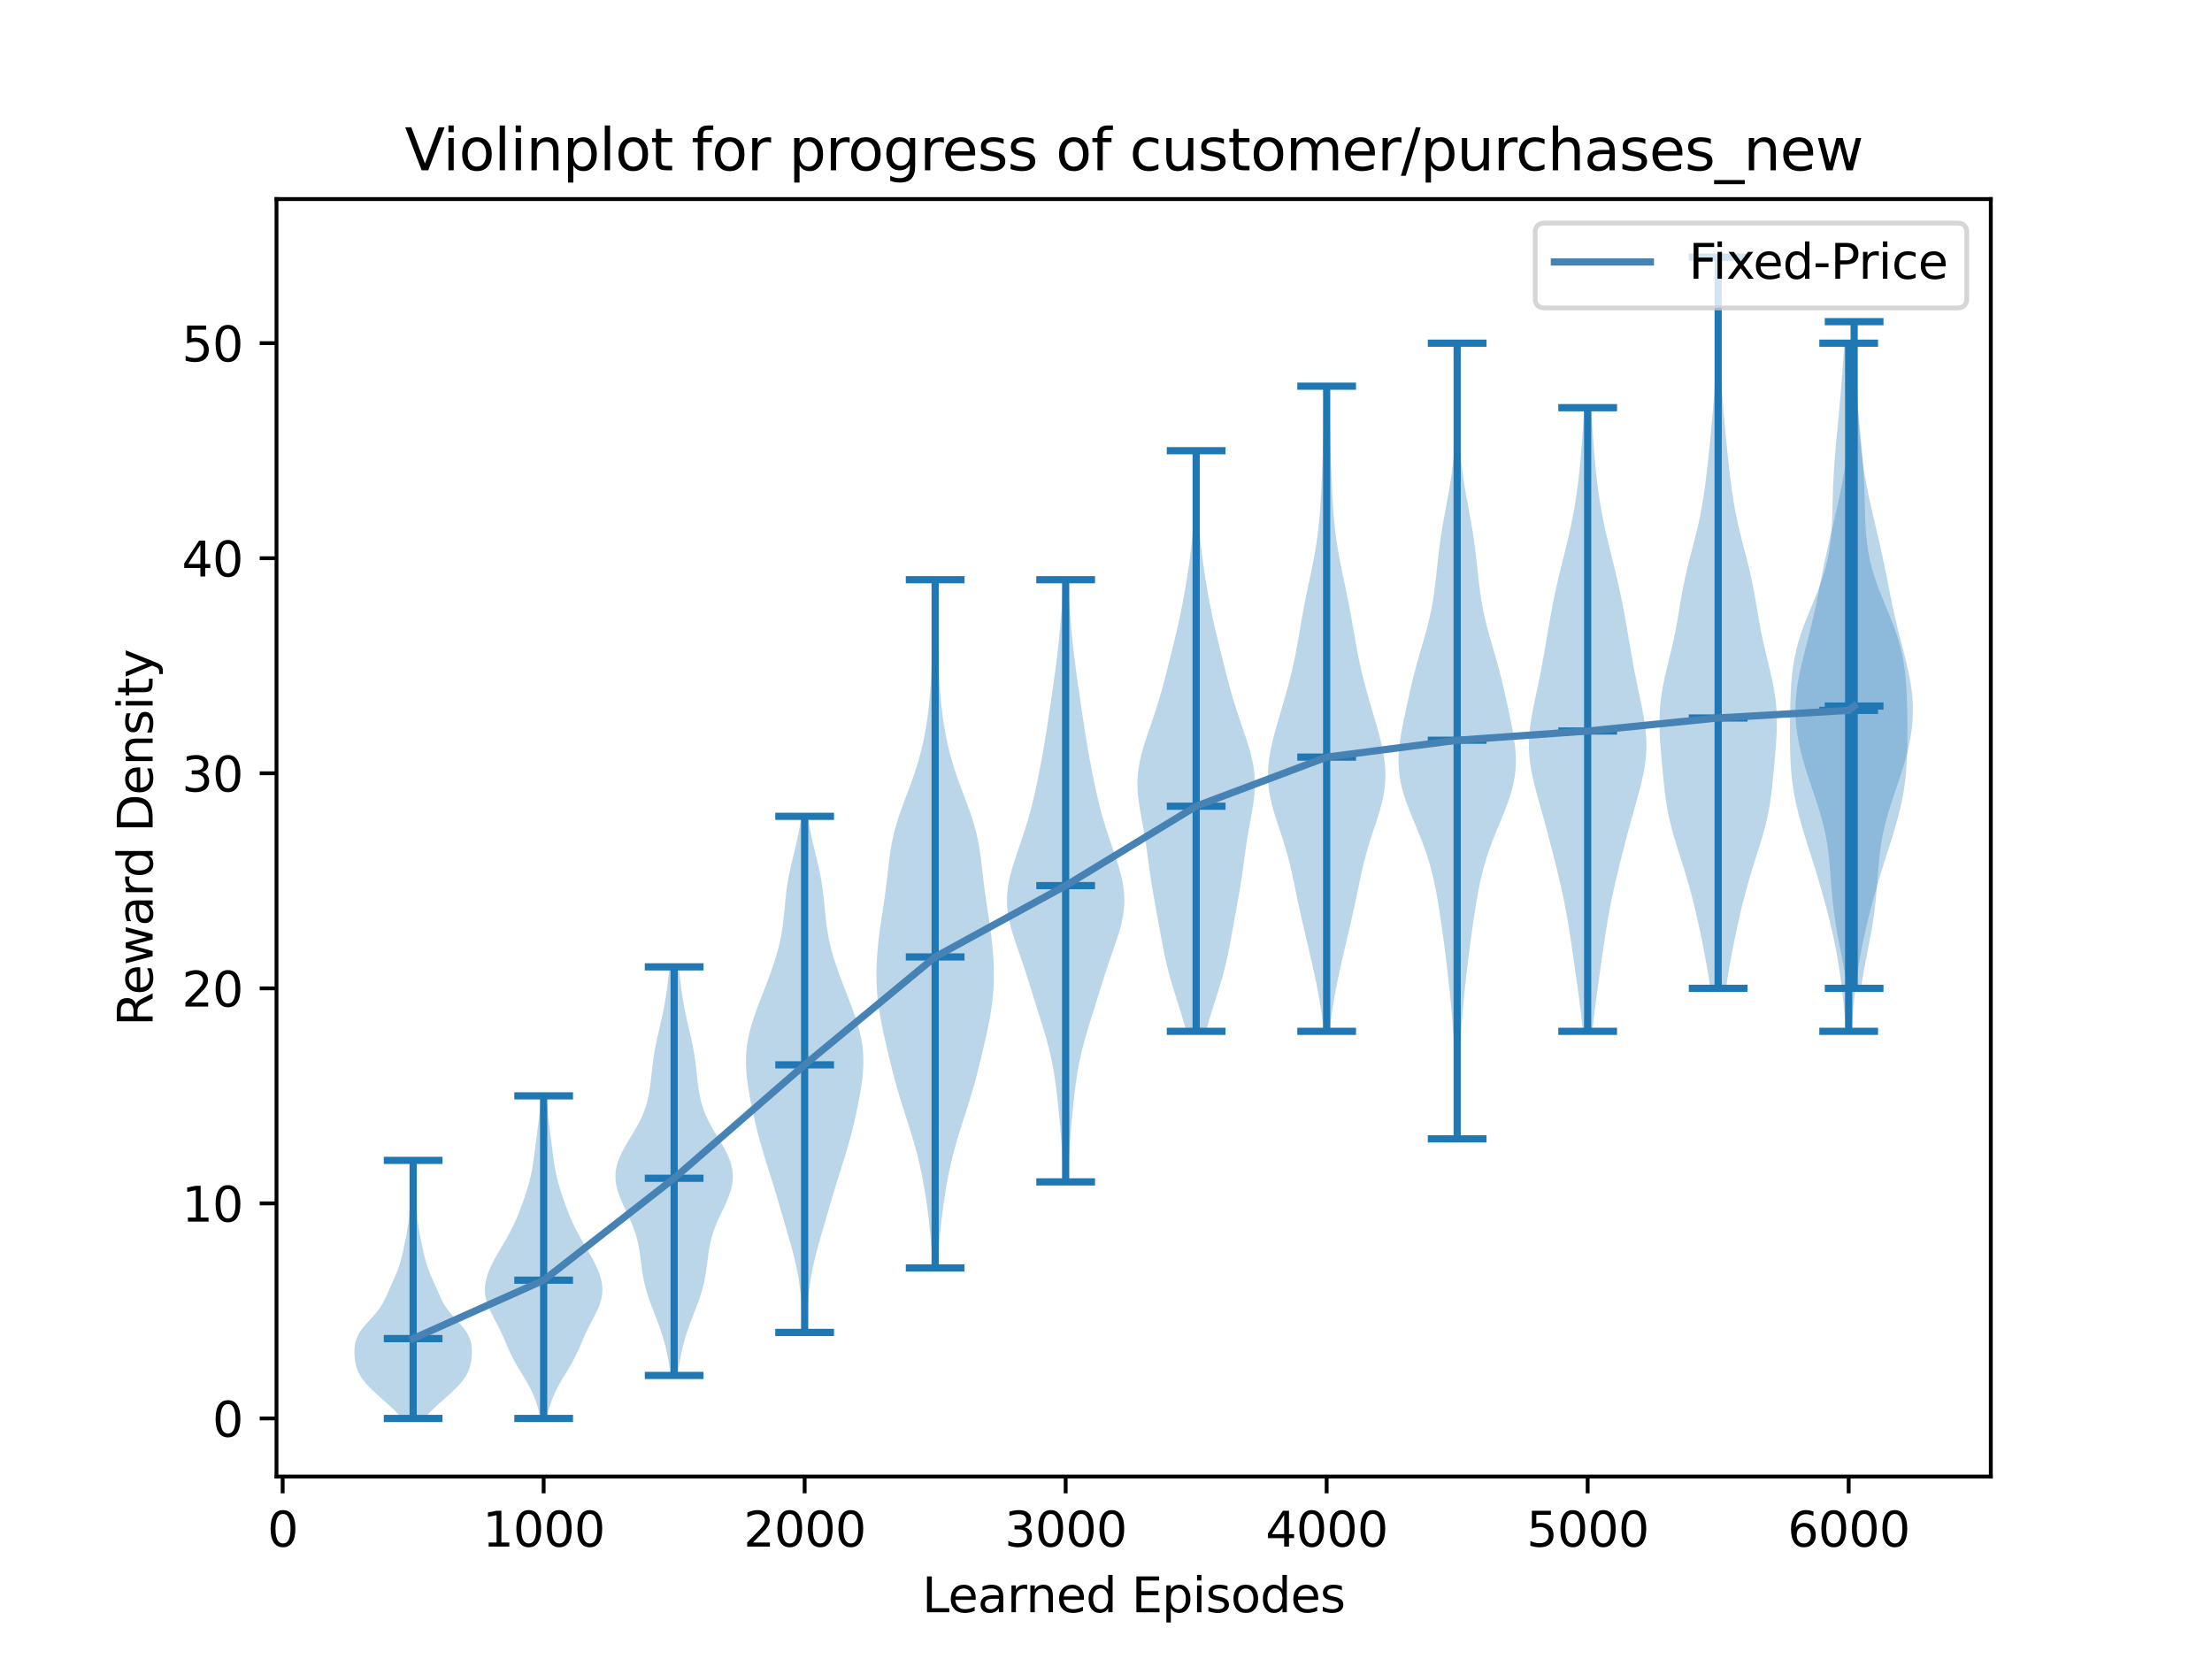 <?xml version="1.0" encoding="utf-8" standalone="no"?>
<!DOCTYPE svg PUBLIC "-//W3C//DTD SVG 1.1//EN"
  "http://www.w3.org/Graphics/SVG/1.1/DTD/svg11.dtd">
<svg xmlns:xlink="http://www.w3.org/1999/xlink" width="460.8pt" height="345.6pt" viewBox="0 0 460.8 345.6" xmlns="http://www.w3.org/2000/svg" version="1.1">
 <defs>
  <style type="text/css">*{stroke-linejoin: round; stroke-linecap: butt}</style>
 </defs>
 <g id="figure_1">
  <g id="patch_1">
   <path d="M 0 345.6 
L 460.8 345.6 
L 460.8 0 
L 0 0 
z
" style="fill: #ffffff"/>
  </g>
  <g id="axes_1">
   <g id="patch_2">
    <path d="M 57.6 307.584 
L 414.72 307.584 
L 414.72 41.472 
L 57.6 41.472 
z
" style="fill: #ffffff"/>
   </g>
   <g id="PolyCollection_1">
    <path d="M 88.426 295.488 
L 83.707 295.488 
L 83.262 294.945 
L 82.773 294.402 
L 82.244 293.859 
L 81.681 293.316 
L 81.092 292.773 
L 80.486 292.23 
L 79.872 291.687 
L 79.257 291.144 
L 78.65 290.601 
L 78.057 290.058 
L 77.486 289.515 
L 76.942 288.972 
L 76.434 288.429 
L 75.967 287.886 
L 75.548 287.343 
L 75.179 286.8 
L 74.864 286.256 
L 74.601 285.713 
L 74.386 285.17 
L 74.216 284.627 
L 74.083 284.084 
L 73.982 283.541 
L 73.909 282.998 
L 73.86 282.455 
L 73.834 281.912 
L 73.833 281.369 
L 73.858 280.826 
L 73.915 280.283 
L 74.01 279.74 
L 74.151 279.197 
L 74.344 278.654 
L 74.595 278.111 
L 74.905 277.568 
L 75.275 277.025 
L 75.696 276.482 
L 76.158 275.939 
L 76.647 275.396 
L 77.147 274.853 
L 77.643 274.31 
L 78.119 273.767 
L 78.565 273.224 
L 78.975 272.681 
L 79.345 272.138 
L 79.677 271.595 
L 79.974 271.052 
L 80.245 270.509 
L 80.496 269.966 
L 80.736 269.423 
L 80.972 268.88 
L 81.207 268.336 
L 81.447 267.793 
L 81.69 267.25 
L 81.934 266.707 
L 82.178 266.164 
L 82.415 265.621 
L 82.643 265.078 
L 82.857 264.535 
L 83.055 263.992 
L 83.236 263.449 
L 83.401 262.906 
L 83.55 262.363 
L 83.686 261.82 
L 83.813 261.277 
L 83.932 260.734 
L 84.048 260.191 
L 84.162 259.648 
L 84.276 259.105 
L 84.389 258.562 
L 84.502 258.019 
L 84.613 257.476 
L 84.72 256.933 
L 84.821 256.39 
L 84.913 255.847 
L 84.997 255.304 
L 85.07 254.761 
L 85.134 254.218 
L 85.188 253.675 
L 85.235 253.132 
L 85.276 252.589 
L 85.313 252.046 
L 85.347 251.503 
L 85.382 250.96 
L 85.417 250.416 
L 85.454 249.873 
L 85.491 249.33 
L 85.53 248.787 
L 85.569 248.244 
L 85.607 247.701 
L 85.644 247.158 
L 85.677 246.615 
L 85.708 246.072 
L 85.734 245.529 
L 85.758 244.986 
L 85.779 244.443 
L 85.797 243.9 
L 85.814 243.357 
L 85.83 242.814 
L 85.846 242.271 
L 85.862 241.728 
L 86.271 241.728 
L 86.271 241.728 
L 86.287 242.271 
L 86.303 242.814 
L 86.319 243.357 
L 86.336 243.9 
L 86.354 244.443 
L 86.375 244.986 
L 86.398 245.529 
L 86.425 246.072 
L 86.456 246.615 
L 86.489 247.158 
L 86.526 247.701 
L 86.564 248.244 
L 86.603 248.787 
L 86.641 249.33 
L 86.679 249.873 
L 86.716 250.416 
L 86.751 250.96 
L 86.785 251.503 
L 86.82 252.046 
L 86.857 252.589 
L 86.898 253.132 
L 86.945 253.675 
L 86.999 254.218 
L 87.063 254.761 
L 87.136 255.304 
L 87.219 255.847 
L 87.312 256.39 
L 87.413 256.933 
L 87.52 257.476 
L 87.631 258.019 
L 87.743 258.562 
L 87.857 259.105 
L 87.971 259.648 
L 88.085 260.191 
L 88.201 260.734 
L 88.32 261.277 
L 88.447 261.82 
L 88.583 262.363 
L 88.732 262.906 
L 88.896 263.449 
L 89.077 263.992 
L 89.276 264.535 
L 89.49 265.078 
L 89.717 265.621 
L 89.955 266.164 
L 90.198 266.707 
L 90.443 267.25 
L 90.686 267.793 
L 90.925 268.336 
L 91.161 268.88 
L 91.397 269.423 
L 91.636 269.966 
L 91.888 270.509 
L 92.158 271.052 
L 92.456 271.595 
L 92.788 272.138 
L 93.158 272.681 
L 93.567 273.224 
L 94.014 273.767 
L 94.49 274.31 
L 94.986 274.853 
L 95.486 275.396 
L 95.975 275.939 
L 96.437 276.482 
L 96.858 277.025 
L 97.227 277.568 
L 97.538 278.111 
L 97.789 278.654 
L 97.982 279.197 
L 98.123 279.74 
L 98.218 280.283 
L 98.275 280.826 
L 98.3 281.369 
L 98.298 281.912 
L 98.273 282.455 
L 98.224 282.998 
L 98.151 283.541 
L 98.05 284.084 
L 97.917 284.627 
L 97.747 285.17 
L 97.532 285.713 
L 97.269 286.256 
L 96.954 286.8 
L 96.585 287.343 
L 96.166 287.886 
L 95.699 288.429 
L 95.19 288.972 
L 94.647 289.515 
L 94.075 290.058 
L 93.483 290.601 
L 92.875 291.144 
L 92.261 291.687 
L 91.646 292.23 
L 91.041 292.773 
L 90.452 293.316 
L 89.889 293.859 
L 89.359 294.402 
L 88.87 294.945 
L 88.426 295.488 
z
" clip-path="url(#p3fd9a25b31)" style="fill: #1f77b4; fill-opacity: 0.3"/>
   </g>
   <g id="PolyCollection_2">
    <path d="M 113.92 295.488 
L 112.585 295.488 
L 112.451 294.809 
L 112.296 294.13 
L 112.12 293.452 
L 111.921 292.773 
L 111.698 292.094 
L 111.448 291.415 
L 111.171 290.736 
L 110.867 290.058 
L 110.537 289.379 
L 110.181 288.7 
L 109.804 288.021 
L 109.409 287.343 
L 109.002 286.664 
L 108.589 285.985 
L 108.176 285.306 
L 107.771 284.627 
L 107.379 283.949 
L 107.005 283.27 
L 106.653 282.591 
L 106.322 281.912 
L 106.01 281.233 
L 105.712 280.555 
L 105.423 279.876 
L 105.135 279.197 
L 104.84 278.518 
L 104.535 277.84 
L 104.215 277.161 
L 103.88 276.482 
L 103.531 275.803 
L 103.175 275.124 
L 102.818 274.446 
L 102.47 273.767 
L 102.14 273.088 
L 101.839 272.409 
L 101.576 271.73 
L 101.357 271.052 
L 101.189 270.373 
L 101.075 269.694 
L 101.019 269.015 
L 101.019 268.336 
L 101.074 267.658 
L 101.183 266.979 
L 101.341 266.3 
L 101.544 265.621 
L 101.788 264.943 
L 102.067 264.264 
L 102.377 263.585 
L 102.713 262.906 
L 103.071 262.227 
L 103.445 261.549 
L 103.832 260.87 
L 104.227 260.191 
L 104.625 259.512 
L 105.023 258.833 
L 105.415 258.155 
L 105.799 257.476 
L 106.17 256.797 
L 106.526 256.118 
L 106.865 255.44 
L 107.187 254.761 
L 107.493 254.082 
L 107.782 253.403 
L 108.058 252.724 
L 108.323 252.046 
L 108.578 251.367 
L 108.825 250.688 
L 109.065 250.009 
L 109.298 249.33 
L 109.524 248.652 
L 109.742 247.973 
L 109.949 247.294 
L 110.144 246.615 
L 110.325 245.936 
L 110.492 245.258 
L 110.644 244.579 
L 110.782 243.9 
L 110.907 243.221 
L 111.019 242.543 
L 111.122 241.864 
L 111.218 241.185 
L 111.309 240.506 
L 111.396 239.827 
L 111.482 239.149 
L 111.569 238.47 
L 111.656 237.791 
L 111.744 237.112 
L 111.833 236.433 
L 111.922 235.755 
L 112.01 235.076 
L 112.097 234.397 
L 112.18 233.718 
L 112.26 233.04 
L 112.336 232.361 
L 112.408 231.682 
L 112.476 231.003 
L 112.54 230.324 
L 112.602 229.646 
L 112.661 228.967 
L 112.718 228.288 
L 113.786 228.288 
L 113.786 228.288 
L 113.844 228.967 
L 113.903 229.646 
L 113.965 230.324 
L 114.029 231.003 
L 114.097 231.682 
L 114.169 232.361 
L 114.245 233.04 
L 114.325 233.718 
L 114.408 234.397 
L 114.494 235.076 
L 114.583 235.755 
L 114.672 236.433 
L 114.761 237.112 
L 114.849 237.791 
L 114.936 238.47 
L 115.022 239.149 
L 115.109 239.827 
L 115.196 240.506 
L 115.287 241.185 
L 115.382 241.864 
L 115.485 242.543 
L 115.598 243.221 
L 115.723 243.9 
L 115.86 244.579 
L 116.012 245.258 
L 116.18 245.936 
L 116.361 246.615 
L 116.556 247.294 
L 116.763 247.973 
L 116.98 248.652 
L 117.206 249.33 
L 117.44 250.009 
L 117.68 250.688 
L 117.927 251.367 
L 118.182 252.046 
L 118.446 252.724 
L 118.722 253.403 
L 119.012 254.082 
L 119.317 254.761 
L 119.64 255.44 
L 119.979 256.118 
L 120.335 256.797 
L 120.706 257.476 
L 121.089 258.155 
L 121.482 258.833 
L 121.879 259.512 
L 122.278 260.191 
L 122.673 260.87 
L 123.06 261.549 
L 123.434 262.227 
L 123.792 262.906 
L 124.128 263.585 
L 124.438 264.264 
L 124.717 264.943 
L 124.961 265.621 
L 125.164 266.3 
L 125.322 266.979 
L 125.43 267.658 
L 125.486 268.336 
L 125.486 269.015 
L 125.429 269.694 
L 125.316 270.373 
L 125.148 271.052 
L 124.929 271.73 
L 124.665 272.409 
L 124.364 273.088 
L 124.035 273.767 
L 123.687 274.446 
L 123.33 275.124 
L 122.974 275.803 
L 122.625 276.482 
L 122.29 277.161 
L 121.97 277.84 
L 121.664 278.518 
L 121.37 279.197 
L 121.082 279.876 
L 120.792 280.555 
L 120.495 281.233 
L 120.183 281.912 
L 119.852 282.591 
L 119.499 283.27 
L 119.126 283.949 
L 118.734 284.627 
L 118.329 285.306 
L 117.916 285.985 
L 117.503 286.664 
L 117.095 287.343 
L 116.7 288.021 
L 116.323 288.7 
L 115.968 289.379 
L 115.638 290.058 
L 115.334 290.736 
L 115.057 291.415 
L 114.807 292.094 
L 114.583 292.773 
L 114.384 293.452 
L 114.208 294.13 
L 114.054 294.809 
L 113.92 295.488 
z
" clip-path="url(#p3fd9a25b31)" style="fill: #1f77b4; fill-opacity: 0.3"/>
   </g>
   <g id="PolyCollection_3">
    <path d="M 141.152 286.528 
L 139.725 286.528 
L 139.609 285.668 
L 139.482 284.808 
L 139.341 283.949 
L 139.187 283.089 
L 139.017 282.229 
L 138.831 281.369 
L 138.627 280.509 
L 138.403 279.65 
L 138.159 278.79 
L 137.895 277.93 
L 137.611 277.07 
L 137.309 276.21 
L 136.992 275.351 
L 136.665 274.491 
L 136.331 273.631 
L 135.998 272.771 
L 135.671 271.911 
L 135.356 271.052 
L 135.059 270.192 
L 134.785 269.332 
L 134.537 268.472 
L 134.317 267.612 
L 134.125 266.753 
L 133.959 265.893 
L 133.816 265.033 
L 133.691 264.173 
L 133.578 263.313 
L 133.47 262.454 
L 133.358 261.594 
L 133.235 260.734 
L 133.093 259.874 
L 132.924 259.014 
L 132.722 258.155 
L 132.483 257.295 
L 132.205 256.435 
L 131.889 255.575 
L 131.537 254.715 
L 131.156 253.856 
L 130.754 252.996 
L 130.344 252.136 
L 129.936 251.276 
L 129.545 250.416 
L 129.183 249.557 
L 128.863 248.697 
L 128.596 247.837 
L 128.393 246.977 
L 128.26 246.117 
L 128.205 245.258 
L 128.23 244.398 
L 128.338 243.538 
L 128.526 242.678 
L 128.793 241.819 
L 129.13 240.959 
L 129.529 240.099 
L 129.979 239.239 
L 130.468 238.379 
L 130.981 237.52 
L 131.504 236.66 
L 132.022 235.8 
L 132.524 234.94 
L 132.997 234.08 
L 133.435 233.221 
L 133.829 232.361 
L 134.179 231.501 
L 134.482 230.641 
L 134.742 229.781 
L 134.96 228.922 
L 135.143 228.062 
L 135.296 227.202 
L 135.424 226.342 
L 135.535 225.482 
L 135.634 224.623 
L 135.728 223.763 
L 135.822 222.903 
L 135.92 222.043 
L 136.028 221.183 
L 136.148 220.324 
L 136.283 219.464 
L 136.432 218.604 
L 136.596 217.744 
L 136.774 216.884 
L 136.961 216.025 
L 137.156 215.165 
L 137.355 214.305 
L 137.555 213.445 
L 137.75 212.585 
L 137.94 211.726 
L 138.122 210.866 
L 138.293 210.006 
L 138.453 209.146 
L 138.601 208.286 
L 138.739 207.427 
L 138.866 206.567 
L 138.983 205.707 
L 139.092 204.847 
L 139.195 203.987 
L 139.293 203.128 
L 139.387 202.268 
L 139.479 201.408 
L 141.398 201.408 
L 141.398 201.408 
L 141.489 202.268 
L 141.583 203.128 
L 141.681 203.987 
L 141.784 204.847 
L 141.894 205.707 
L 142.011 206.567 
L 142.138 207.427 
L 142.275 208.286 
L 142.424 209.146 
L 142.584 210.006 
L 142.755 210.866 
L 142.936 211.726 
L 143.126 212.585 
L 143.322 213.445 
L 143.521 214.305 
L 143.72 215.165 
L 143.915 216.025 
L 144.103 216.884 
L 144.28 217.744 
L 144.444 218.604 
L 144.594 219.464 
L 144.728 220.324 
L 144.848 221.183 
L 144.956 222.043 
L 145.055 222.903 
L 145.149 223.763 
L 145.243 224.623 
L 145.342 225.482 
L 145.453 226.342 
L 145.581 227.202 
L 145.734 228.062 
L 145.916 228.922 
L 146.135 229.781 
L 146.394 230.641 
L 146.698 231.501 
L 147.047 232.361 
L 147.442 233.221 
L 147.879 234.08 
L 148.353 234.94 
L 148.854 235.8 
L 149.373 236.66 
L 149.896 237.52 
L 150.409 238.379 
L 150.897 239.239 
L 151.348 240.099 
L 151.747 240.959 
L 152.084 241.819 
L 152.35 242.678 
L 152.539 243.538 
L 152.647 244.398 
L 152.672 245.258 
L 152.617 246.117 
L 152.484 246.977 
L 152.28 247.837 
L 152.014 248.697 
L 151.693 249.557 
L 151.331 250.416 
L 150.94 251.276 
L 150.533 252.136 
L 150.122 252.996 
L 149.721 253.856 
L 149.34 254.715 
L 148.988 255.575 
L 148.671 256.435 
L 148.393 257.295 
L 148.154 258.155 
L 147.953 259.014 
L 147.784 259.874 
L 147.641 260.734 
L 147.519 261.594 
L 147.407 262.454 
L 147.299 263.313 
L 147.186 264.173 
L 147.061 265.033 
L 146.918 265.893 
L 146.752 266.753 
L 146.56 267.612 
L 146.339 268.472 
L 146.091 269.332 
L 145.817 270.192 
L 145.521 271.052 
L 145.206 271.911 
L 144.879 272.771 
L 144.545 273.631 
L 144.212 274.491 
L 143.884 275.351 
L 143.568 276.21 
L 143.266 277.07 
L 142.982 277.93 
L 142.718 278.79 
L 142.474 279.65 
L 142.25 280.509 
L 142.046 281.369 
L 141.859 282.229 
L 141.69 283.089 
L 141.535 283.949 
L 141.395 284.808 
L 141.267 285.668 
L 141.152 286.528 
z
" clip-path="url(#p3fd9a25b31)" style="fill: #1f77b4; fill-opacity: 0.3"/>
   </g>
   <g id="PolyCollection_4">
    <path d="M 167.983 277.568 
L 167.266 277.568 
L 167.222 276.482 
L 167.176 275.396 
L 167.124 274.31 
L 167.064 273.224 
L 166.995 272.138 
L 166.913 271.052 
L 166.816 269.966 
L 166.701 268.88 
L 166.566 267.793 
L 166.408 266.707 
L 166.227 265.621 
L 166.023 264.535 
L 165.794 263.449 
L 165.544 262.363 
L 165.274 261.277 
L 164.987 260.191 
L 164.687 259.105 
L 164.378 258.019 
L 164.063 256.933 
L 163.747 255.847 
L 163.43 254.761 
L 163.114 253.675 
L 162.8 252.589 
L 162.485 251.503 
L 162.168 250.416 
L 161.848 249.33 
L 161.522 248.244 
L 161.191 247.158 
L 160.853 246.072 
L 160.512 244.986 
L 160.168 243.9 
L 159.825 242.814 
L 159.486 241.728 
L 159.154 240.642 
L 158.832 239.556 
L 158.52 238.47 
L 158.221 237.384 
L 157.933 236.298 
L 157.657 235.212 
L 157.392 234.126 
L 157.138 233.04 
L 156.895 231.953 
L 156.662 230.867 
L 156.441 229.781 
L 156.232 228.695 
L 156.039 227.609 
L 155.862 226.523 
L 155.707 225.437 
L 155.577 224.351 
L 155.478 223.265 
L 155.414 222.179 
L 155.391 221.093 
L 155.412 220.007 
L 155.482 218.921 
L 155.602 217.835 
L 155.772 216.749 
L 155.99 215.663 
L 156.253 214.576 
L 156.557 213.49 
L 156.895 212.404 
L 157.261 211.318 
L 157.65 210.232 
L 158.054 209.146 
L 158.469 208.06 
L 158.89 206.974 
L 159.311 205.888 
L 159.729 204.802 
L 160.139 203.716 
L 160.538 202.63 
L 160.922 201.544 
L 161.286 200.458 
L 161.627 199.372 
L 161.941 198.286 
L 162.226 197.2 
L 162.479 196.113 
L 162.699 195.027 
L 162.888 193.941 
L 163.048 192.855 
L 163.184 191.769 
L 163.301 190.683 
L 163.407 189.597 
L 163.509 188.511 
L 163.616 187.425 
L 163.735 186.339 
L 163.872 185.253 
L 164.031 184.167 
L 164.215 183.081 
L 164.423 181.995 
L 164.653 180.909 
L 164.9 179.823 
L 165.158 178.736 
L 165.422 177.65 
L 165.683 176.564 
L 165.937 175.478 
L 166.176 174.392 
L 166.397 173.306 
L 166.596 172.22 
L 166.773 171.134 
L 166.927 170.048 
L 168.321 170.048 
L 168.321 170.048 
L 168.475 171.134 
L 168.652 172.22 
L 168.852 173.306 
L 169.073 174.392 
L 169.312 175.478 
L 169.565 176.564 
L 169.827 177.65 
L 170.09 178.736 
L 170.349 179.823 
L 170.596 180.909 
L 170.825 181.995 
L 171.033 183.081 
L 171.217 184.167 
L 171.376 185.253 
L 171.513 186.339 
L 171.632 187.425 
L 171.739 188.511 
L 171.842 189.597 
L 171.947 190.683 
L 172.064 191.769 
L 172.2 192.855 
L 172.36 193.941 
L 172.549 195.027 
L 172.77 196.113 
L 173.023 197.2 
L 173.307 198.286 
L 173.621 199.372 
L 173.962 200.458 
L 174.326 201.544 
L 174.71 202.63 
L 175.109 203.716 
L 175.52 204.802 
L 175.938 205.888 
L 176.359 206.974 
L 176.779 208.06 
L 177.194 209.146 
L 177.599 210.232 
L 177.987 211.318 
L 178.353 212.404 
L 178.692 213.49 
L 178.995 214.576 
L 179.259 215.663 
L 179.477 216.749 
L 179.647 217.835 
L 179.767 218.921 
L 179.836 220.007 
L 179.858 221.093 
L 179.834 222.179 
L 179.77 223.265 
L 179.671 224.351 
L 179.541 225.437 
L 179.386 226.523 
L 179.21 227.609 
L 179.016 228.695 
L 178.808 229.781 
L 178.586 230.867 
L 178.354 231.953 
L 178.11 233.04 
L 177.856 234.126 
L 177.591 235.212 
L 177.316 236.298 
L 177.028 237.384 
L 176.728 238.47 
L 176.417 239.556 
L 176.094 240.642 
L 175.762 241.728 
L 175.424 242.814 
L 175.081 243.9 
L 174.737 244.986 
L 174.395 246.072 
L 174.058 247.158 
L 173.726 248.244 
L 173.4 249.33 
L 173.08 250.416 
L 172.764 251.503 
L 172.449 252.589 
L 172.134 253.675 
L 171.819 254.761 
L 171.502 255.847 
L 171.185 256.933 
L 170.871 258.019 
L 170.561 259.105 
L 170.261 260.191 
L 169.975 261.277 
L 169.704 262.363 
L 169.454 263.449 
L 169.226 264.535 
L 169.021 265.621 
L 168.84 266.707 
L 168.683 267.793 
L 168.548 268.88 
L 168.433 269.966 
L 168.335 271.052 
L 168.254 272.138 
L 168.184 273.224 
L 168.125 274.31 
L 168.073 275.396 
L 168.026 276.482 
L 167.983 277.568 
z
" clip-path="url(#p3fd9a25b31)" style="fill: #1f77b4; fill-opacity: 0.3"/>
   </g>
   <g id="PolyCollection_5">
    <path d="M 195.31 264.128 
L 194.311 264.128 
L 194.226 262.68 
L 194.131 261.232 
L 194.025 259.784 
L 193.906 258.336 
L 193.773 256.888 
L 193.625 255.44 
L 193.463 253.991 
L 193.286 252.543 
L 193.094 251.095 
L 192.885 249.647 
L 192.659 248.199 
L 192.414 246.751 
L 192.147 245.303 
L 191.855 243.855 
L 191.535 242.407 
L 191.186 240.959 
L 190.808 239.511 
L 190.402 238.063 
L 189.972 236.614 
L 189.523 235.166 
L 189.062 233.718 
L 188.596 232.27 
L 188.134 230.822 
L 187.681 229.374 
L 187.244 227.926 
L 186.825 226.478 
L 186.426 225.03 
L 186.044 223.582 
L 185.677 222.134 
L 185.322 220.686 
L 184.976 219.237 
L 184.637 217.789 
L 184.307 216.341 
L 183.988 214.893 
L 183.687 213.445 
L 183.409 211.997 
L 183.164 210.549 
L 182.957 209.101 
L 182.793 207.653 
L 182.675 206.205 
L 182.604 204.757 
L 182.577 203.309 
L 182.591 201.861 
L 182.643 200.412 
L 182.73 198.964 
L 182.849 197.516 
L 182.995 196.068 
L 183.167 194.62 
L 183.361 193.172 
L 183.57 191.724 
L 183.789 190.276 
L 184.01 188.828 
L 184.225 187.38 
L 184.429 185.932 
L 184.618 184.484 
L 184.792 183.035 
L 184.957 181.587 
L 185.122 180.139 
L 185.299 178.691 
L 185.503 177.243 
L 185.747 175.795 
L 186.041 174.347 
L 186.391 172.899 
L 186.799 171.451 
L 187.259 170.003 
L 187.762 168.555 
L 188.295 167.107 
L 188.841 165.659 
L 189.388 164.21 
L 189.92 162.762 
L 190.428 161.314 
L 190.903 159.866 
L 191.34 158.418 
L 191.738 156.97 
L 192.096 155.522 
L 192.416 154.074 
L 192.7 152.626 
L 192.951 151.178 
L 193.171 149.73 
L 193.363 148.282 
L 193.529 146.833 
L 193.67 145.385 
L 193.79 143.937 
L 193.89 142.489 
L 193.972 141.041 
L 194.039 139.593 
L 194.093 138.145 
L 194.138 136.697 
L 194.175 135.249 
L 194.208 133.801 
L 194.239 132.353 
L 194.269 130.905 
L 194.299 129.456 
L 194.33 128.008 
L 194.362 126.56 
L 194.396 125.112 
L 194.43 123.664 
L 194.466 122.216 
L 194.502 120.768 
L 195.118 120.768 
L 195.118 120.768 
L 195.154 122.216 
L 195.19 123.664 
L 195.225 125.112 
L 195.258 126.56 
L 195.291 128.008 
L 195.322 129.456 
L 195.352 130.905 
L 195.381 132.353 
L 195.412 133.801 
L 195.445 135.249 
L 195.482 136.697 
L 195.527 138.145 
L 195.581 139.593 
L 195.648 141.041 
L 195.73 142.489 
L 195.83 143.937 
L 195.95 145.385 
L 196.092 146.833 
L 196.258 148.282 
L 196.45 149.73 
L 196.67 151.178 
L 196.92 152.626 
L 197.204 154.074 
L 197.524 155.522 
L 197.882 156.97 
L 198.28 158.418 
L 198.717 159.866 
L 199.192 161.314 
L 199.7 162.762 
L 200.233 164.21 
L 200.779 165.659 
L 201.326 167.107 
L 201.858 168.555 
L 202.361 170.003 
L 202.821 171.451 
L 203.229 172.899 
L 203.58 174.347 
L 203.874 175.795 
L 204.117 177.243 
L 204.321 178.691 
L 204.498 180.139 
L 204.663 181.587 
L 204.828 183.035 
L 205.002 184.484 
L 205.191 185.932 
L 205.395 187.38 
L 205.611 188.828 
L 205.832 190.276 
L 206.05 191.724 
L 206.26 193.172 
L 206.453 194.62 
L 206.625 196.068 
L 206.772 197.516 
L 206.89 198.964 
L 206.977 200.412 
L 207.029 201.861 
L 207.044 203.309 
L 207.017 204.757 
L 206.945 206.205 
L 206.827 207.653 
L 206.664 209.101 
L 206.456 210.549 
L 206.211 211.997 
L 205.934 213.445 
L 205.632 214.893 
L 205.313 216.341 
L 204.983 217.789 
L 204.644 219.237 
L 204.298 220.686 
L 203.943 222.134 
L 203.576 223.582 
L 203.195 225.03 
L 202.795 226.478 
L 202.376 227.926 
L 201.939 229.374 
L 201.487 230.822 
L 201.024 232.27 
L 200.559 233.718 
L 200.097 235.166 
L 199.648 236.614 
L 199.218 238.063 
L 198.812 239.511 
L 198.434 240.959 
L 198.085 242.407 
L 197.766 243.855 
L 197.474 245.303 
L 197.206 246.751 
L 196.961 248.199 
L 196.735 249.647 
L 196.527 251.095 
L 196.334 252.543 
L 196.157 253.991 
L 195.995 255.44 
L 195.848 256.888 
L 195.715 258.336 
L 195.595 259.784 
L 195.489 261.232 
L 195.394 262.68 
L 195.31 264.128 
z
" clip-path="url(#p3fd9a25b31)" style="fill: #1f77b4; fill-opacity: 0.3"/>
   </g>
   <g id="PolyCollection_6">
    <path d="M 222.407 246.208 
L 221.586 246.208 
L 221.526 244.941 
L 221.462 243.674 
L 221.394 242.407 
L 221.32 241.14 
L 221.24 239.873 
L 221.153 238.606 
L 221.06 237.339 
L 220.96 236.071 
L 220.854 234.804 
L 220.741 233.537 
L 220.622 232.27 
L 220.498 231.003 
L 220.366 229.736 
L 220.226 228.469 
L 220.076 227.202 
L 219.913 225.935 
L 219.734 224.668 
L 219.534 223.401 
L 219.312 222.134 
L 219.063 220.867 
L 218.786 219.6 
L 218.481 218.332 
L 218.149 217.065 
L 217.794 215.798 
L 217.42 214.531 
L 217.033 213.264 
L 216.636 211.997 
L 216.237 210.73 
L 215.839 209.463 
L 215.443 208.196 
L 215.05 206.929 
L 214.658 205.662 
L 214.263 204.395 
L 213.862 203.128 
L 213.451 201.861 
L 213.028 200.593 
L 212.594 199.326 
L 212.153 198.059 
L 211.714 196.792 
L 211.287 195.525 
L 210.886 194.258 
L 210.527 192.991 
L 210.223 191.724 
L 209.988 190.457 
L 209.832 189.19 
L 209.762 187.923 
L 209.781 186.656 
L 209.886 185.389 
L 210.072 184.122 
L 210.329 182.854 
L 210.648 181.587 
L 211.014 180.32 
L 211.416 179.053 
L 211.839 177.786 
L 212.272 176.519 
L 212.706 175.252 
L 213.132 173.985 
L 213.543 172.718 
L 213.935 171.451 
L 214.307 170.184 
L 214.657 168.917 
L 214.987 167.65 
L 215.297 166.383 
L 215.59 165.115 
L 215.869 163.848 
L 216.135 162.581 
L 216.391 161.314 
L 216.638 160.047 
L 216.877 158.78 
L 217.109 157.513 
L 217.333 156.246 
L 217.551 154.979 
L 217.761 153.712 
L 217.965 152.445 
L 218.163 151.178 
L 218.357 149.911 
L 218.547 148.644 
L 218.735 147.376 
L 218.922 146.109 
L 219.106 144.842 
L 219.29 143.575 
L 219.471 142.308 
L 219.648 141.041 
L 219.821 139.774 
L 219.987 138.507 
L 220.147 137.24 
L 220.298 135.973 
L 220.442 134.706 
L 220.577 133.439 
L 220.705 132.172 
L 220.825 130.905 
L 220.937 129.637 
L 221.043 128.37 
L 221.142 127.103 
L 221.235 125.836 
L 221.322 124.569 
L 221.404 123.302 
L 221.479 122.035 
L 221.549 120.768 
L 222.443 120.768 
L 222.443 120.768 
L 222.513 122.035 
L 222.589 123.302 
L 222.67 124.569 
L 222.757 125.836 
L 222.85 127.103 
L 222.949 128.37 
L 223.055 129.637 
L 223.168 130.905 
L 223.288 132.172 
L 223.415 133.439 
L 223.55 134.706 
L 223.694 135.973 
L 223.845 137.24 
L 224.005 138.507 
L 224.172 139.774 
L 224.344 141.041 
L 224.522 142.308 
L 224.703 143.575 
L 224.886 144.842 
L 225.071 146.109 
L 225.257 147.376 
L 225.445 148.644 
L 225.635 149.911 
L 225.829 151.178 
L 226.027 152.445 
L 226.231 153.712 
L 226.442 154.979 
L 226.659 156.246 
L 226.883 157.513 
L 227.115 158.78 
L 227.354 160.047 
L 227.601 161.314 
L 227.857 162.581 
L 228.123 163.848 
L 228.402 165.115 
L 228.695 166.383 
L 229.005 167.65 
L 229.335 168.917 
L 229.685 170.184 
L 230.057 171.451 
L 230.45 172.718 
L 230.861 173.985 
L 231.286 175.252 
L 231.72 176.519 
L 232.153 177.786 
L 232.577 179.053 
L 232.978 180.32 
L 233.344 181.587 
L 233.663 182.854 
L 233.921 184.122 
L 234.106 185.389 
L 234.211 186.656 
L 234.23 187.923 
L 234.16 189.19 
L 234.004 190.457 
L 233.769 191.724 
L 233.465 192.991 
L 233.106 194.258 
L 232.705 195.525 
L 232.278 196.792 
L 231.839 198.059 
L 231.398 199.326 
L 230.964 200.593 
L 230.541 201.861 
L 230.13 203.128 
L 229.729 204.395 
L 229.334 205.662 
L 228.942 206.929 
L 228.549 208.196 
L 228.154 209.463 
L 227.755 210.73 
L 227.356 211.997 
L 226.96 213.264 
L 226.572 214.531 
L 226.198 215.798 
L 225.843 217.065 
L 225.511 218.332 
L 225.207 219.6 
L 224.93 220.867 
L 224.681 222.134 
L 224.458 223.401 
L 224.258 224.668 
L 224.079 225.935 
L 223.916 227.202 
L 223.766 228.469 
L 223.626 229.736 
L 223.495 231.003 
L 223.37 232.27 
L 223.251 233.537 
L 223.138 234.804 
L 223.032 236.071 
L 222.932 237.339 
L 222.839 238.606 
L 222.753 239.873 
L 222.673 241.14 
L 222.599 242.407 
L 222.53 243.674 
L 222.466 244.941 
L 222.407 246.208 
z
" clip-path="url(#p3fd9a25b31)" style="fill: #1f77b4; fill-opacity: 0.3"/>
   </g>
   <g id="PolyCollection_7">
    <path d="M 251.253 214.848 
L 247.111 214.848 
L 246.783 213.626 
L 246.434 212.404 
L 246.068 211.183 
L 245.69 209.961 
L 245.305 208.739 
L 244.919 207.517 
L 244.538 206.295 
L 244.167 205.073 
L 243.812 203.852 
L 243.476 202.63 
L 243.162 201.408 
L 242.87 200.186 
L 242.6 198.964 
L 242.348 197.743 
L 242.112 196.521 
L 241.885 195.299 
L 241.664 194.077 
L 241.445 192.855 
L 241.225 191.633 
L 241.003 190.412 
L 240.78 189.19 
L 240.558 187.968 
L 240.34 186.746 
L 240.128 185.524 
L 239.926 184.303 
L 239.735 183.081 
L 239.556 181.859 
L 239.385 180.637 
L 239.221 179.415 
L 239.056 178.193 
L 238.887 176.972 
L 238.709 175.75 
L 238.517 174.528 
L 238.311 173.306 
L 238.093 172.084 
L 237.868 170.863 
L 237.645 169.641 
L 237.433 168.419 
L 237.246 167.197 
L 237.096 165.975 
L 236.993 164.753 
L 236.948 163.532 
L 236.968 162.31 
L 237.056 161.088 
L 237.211 159.866 
L 237.43 158.644 
L 237.707 157.423 
L 238.033 156.201 
L 238.398 154.979 
L 238.792 153.757 
L 239.204 152.535 
L 239.624 151.313 
L 240.043 150.092 
L 240.455 148.87 
L 240.854 147.648 
L 241.238 146.426 
L 241.604 145.204 
L 241.954 143.983 
L 242.289 142.761 
L 242.613 141.539 
L 242.929 140.317 
L 243.24 139.095 
L 243.548 137.873 
L 243.854 136.652 
L 244.159 135.43 
L 244.461 134.208 
L 244.759 132.986 
L 245.049 131.764 
L 245.331 130.543 
L 245.603 129.321 
L 245.864 128.099 
L 246.113 126.877 
L 246.351 125.655 
L 246.579 124.433 
L 246.797 123.212 
L 247.007 121.99 
L 247.208 120.768 
L 247.401 119.546 
L 247.586 118.324 
L 247.76 117.103 
L 247.923 115.881 
L 248.075 114.659 
L 248.213 113.437 
L 248.338 112.215 
L 248.449 110.993 
L 248.547 109.772 
L 248.631 108.55 
L 248.702 107.328 
L 248.762 106.106 
L 248.811 104.884 
L 248.851 103.663 
L 248.882 102.441 
L 248.907 101.219 
L 248.927 99.997 
L 248.942 98.775 
L 248.955 97.553 
L 248.966 96.332 
L 248.977 95.11 
L 248.988 93.888 
L 249.376 93.888 
L 249.376 93.888 
L 249.387 95.11 
L 249.398 96.332 
L 249.409 97.553 
L 249.422 98.775 
L 249.437 99.997 
L 249.457 101.219 
L 249.482 102.441 
L 249.513 103.663 
L 249.553 104.884 
L 249.602 106.106 
L 249.662 107.328 
L 249.734 108.55 
L 249.818 109.772 
L 249.915 110.993 
L 250.026 112.215 
L 250.151 113.437 
L 250.289 114.659 
L 250.441 115.881 
L 250.604 117.103 
L 250.779 118.324 
L 250.963 119.546 
L 251.156 120.768 
L 251.357 121.99 
L 251.567 123.212 
L 251.786 124.433 
L 252.013 125.655 
L 252.251 126.877 
L 252.5 128.099 
L 252.761 129.321 
L 253.033 130.543 
L 253.315 131.764 
L 253.606 132.986 
L 253.903 134.208 
L 254.205 135.43 
L 254.51 136.652 
L 254.816 137.873 
L 255.124 139.095 
L 255.435 140.317 
L 255.751 141.539 
L 256.075 142.761 
L 256.41 143.983 
L 256.76 145.204 
L 257.127 146.426 
L 257.51 147.648 
L 257.909 148.87 
L 258.321 150.092 
L 258.74 151.313 
L 259.16 152.535 
L 259.572 153.757 
L 259.966 154.979 
L 260.331 156.201 
L 260.657 157.423 
L 260.934 158.644 
L 261.153 159.866 
L 261.309 161.088 
L 261.396 162.31 
L 261.416 163.532 
L 261.371 164.753 
L 261.269 165.975 
L 261.118 167.197 
L 260.931 168.419 
L 260.719 169.641 
L 260.496 170.863 
L 260.271 172.084 
L 260.053 173.306 
L 259.847 174.528 
L 259.656 175.75 
L 259.477 176.972 
L 259.308 178.193 
L 259.144 179.415 
L 258.979 180.637 
L 258.808 181.859 
L 258.629 183.081 
L 258.438 184.303 
L 258.236 185.524 
L 258.024 186.746 
L 257.806 187.968 
L 257.584 189.19 
L 257.361 190.412 
L 257.139 191.633 
L 256.919 192.855 
L 256.7 194.077 
L 256.479 195.299 
L 256.253 196.521 
L 256.016 197.743 
L 255.764 198.964 
L 255.494 200.186 
L 255.202 201.408 
L 254.888 202.63 
L 254.552 203.852 
L 254.197 205.073 
L 253.826 206.295 
L 253.445 207.517 
L 253.059 208.739 
L 252.674 209.961 
L 252.296 211.183 
L 251.93 212.404 
L 251.581 213.626 
L 251.253 214.848 
z
" clip-path="url(#p3fd9a25b31)" style="fill: #1f77b4; fill-opacity: 0.3"/>
   </g>
   <g id="PolyCollection_8">
    <path d="M 276.997 214.848 
L 275.739 214.848 
L 275.598 213.49 
L 275.435 212.133 
L 275.251 210.775 
L 275.044 209.418 
L 274.817 208.06 
L 274.572 206.703 
L 274.309 205.345 
L 274.032 203.987 
L 273.744 202.63 
L 273.445 201.272 
L 273.139 199.915 
L 272.827 198.557 
L 272.51 197.2 
L 272.191 195.842 
L 271.872 194.484 
L 271.555 193.127 
L 271.242 191.769 
L 270.936 190.412 
L 270.638 189.054 
L 270.347 187.696 
L 270.064 186.339 
L 269.784 184.981 
L 269.502 183.624 
L 269.212 182.266 
L 268.906 180.909 
L 268.579 179.551 
L 268.225 178.193 
L 267.842 176.836 
L 267.43 175.478 
L 266.996 174.121 
L 266.546 172.763 
L 266.096 171.406 
L 265.658 170.048 
L 265.25 168.69 
L 264.887 167.333 
L 264.584 165.975 
L 264.354 164.618 
L 264.202 163.26 
L 264.134 161.903 
L 264.15 160.545 
L 264.245 159.187 
L 264.413 157.83 
L 264.644 156.472 
L 264.928 155.115 
L 265.254 153.757 
L 265.612 152.4 
L 265.992 151.042 
L 266.385 149.684 
L 266.785 148.327 
L 267.184 146.969 
L 267.578 145.612 
L 267.962 144.254 
L 268.333 142.896 
L 268.688 141.539 
L 269.023 140.181 
L 269.338 138.824 
L 269.632 137.466 
L 269.906 136.109 
L 270.163 134.751 
L 270.407 133.393 
L 270.642 132.036 
L 270.874 130.678 
L 271.109 129.321 
L 271.35 127.963 
L 271.601 126.606 
L 271.864 125.248 
L 272.138 123.89 
L 272.42 122.533 
L 272.707 121.175 
L 272.994 119.818 
L 273.276 118.46 
L 273.548 117.103 
L 273.805 115.745 
L 274.043 114.387 
L 274.259 113.03 
L 274.451 111.672 
L 274.619 110.315 
L 274.763 108.957 
L 274.887 107.6 
L 274.992 106.242 
L 275.082 104.884 
L 275.16 103.527 
L 275.23 102.169 
L 275.294 100.812 
L 275.354 99.454 
L 275.411 98.096 
L 275.464 96.739 
L 275.514 95.381 
L 275.56 94.024 
L 275.6 92.666 
L 275.635 91.309 
L 275.666 89.951 
L 275.693 88.593 
L 275.717 87.236 
L 275.74 85.878 
L 275.765 84.521 
L 275.792 83.163 
L 275.824 81.806 
L 275.86 80.448 
L 276.876 80.448 
L 276.876 80.448 
L 276.912 81.806 
L 276.944 83.163 
L 276.971 84.521 
L 276.996 85.878 
L 277.019 87.236 
L 277.043 88.593 
L 277.07 89.951 
L 277.101 91.309 
L 277.136 92.666 
L 277.177 94.024 
L 277.222 95.381 
L 277.272 96.739 
L 277.325 98.096 
L 277.382 99.454 
L 277.442 100.812 
L 277.506 102.169 
L 277.576 103.527 
L 277.654 104.884 
L 277.744 106.242 
L 277.849 107.6 
L 277.973 108.957 
L 278.117 110.315 
L 278.285 111.672 
L 278.477 113.03 
L 278.693 114.387 
L 278.931 115.745 
L 279.188 117.103 
L 279.46 118.46 
L 279.742 119.818 
L 280.029 121.175 
L 280.316 122.533 
L 280.598 123.89 
L 280.872 125.248 
L 281.135 126.606 
L 281.386 127.963 
L 281.627 129.321 
L 281.862 130.678 
L 282.094 132.036 
L 282.329 133.393 
L 282.573 134.751 
L 282.83 136.109 
L 283.104 137.466 
L 283.398 138.824 
L 283.713 140.181 
L 284.048 141.539 
L 284.403 142.896 
L 284.774 144.254 
L 285.158 145.612 
L 285.552 146.969 
L 285.951 148.327 
L 286.351 149.684 
L 286.744 151.042 
L 287.124 152.4 
L 287.482 153.757 
L 287.808 155.115 
L 288.092 156.472 
L 288.324 157.83 
L 288.491 159.187 
L 288.586 160.545 
L 288.602 161.903 
L 288.534 163.26 
L 288.383 164.618 
L 288.152 165.975 
L 287.849 167.333 
L 287.486 168.69 
L 287.078 170.048 
L 286.64 171.406 
L 286.19 172.763 
L 285.74 174.121 
L 285.306 175.478 
L 284.894 176.836 
L 284.511 178.193 
L 284.157 179.551 
L 283.83 180.909 
L 283.524 182.266 
L 283.234 183.624 
L 282.952 184.981 
L 282.672 186.339 
L 282.389 187.696 
L 282.099 189.054 
L 281.8 190.412 
L 281.494 191.769 
L 281.181 193.127 
L 280.864 194.484 
L 280.545 195.842 
L 280.226 197.2 
L 279.909 198.557 
L 279.597 199.915 
L 279.291 201.272 
L 278.992 202.63 
L 278.704 203.987 
L 278.427 205.345 
L 278.164 206.703 
L 277.919 208.06 
L 277.692 209.418 
L 277.485 210.775 
L 277.301 212.133 
L 277.138 213.49 
L 276.997 214.848 
z
" clip-path="url(#p3fd9a25b31)" style="fill: #1f77b4; fill-opacity: 0.3"/>
   </g>
   <g id="PolyCollection_9">
    <path d="M 303.774 237.248 
L 303.334 237.248 
L 303.314 235.574 
L 303.297 233.899 
L 303.282 232.225 
L 303.267 230.551 
L 303.251 228.876 
L 303.23 227.202 
L 303.202 225.528 
L 303.165 223.853 
L 303.116 222.179 
L 303.053 220.505 
L 302.975 218.83 
L 302.881 217.156 
L 302.773 215.482 
L 302.651 213.807 
L 302.517 212.133 
L 302.372 210.459 
L 302.217 208.784 
L 302.054 207.11 
L 301.882 205.435 
L 301.701 203.761 
L 301.512 202.087 
L 301.313 200.412 
L 301.105 198.738 
L 300.889 197.064 
L 300.665 195.389 
L 300.434 193.715 
L 300.195 192.041 
L 299.946 190.366 
L 299.685 188.692 
L 299.403 187.018 
L 299.095 185.343 
L 298.751 183.669 
L 298.362 181.995 
L 297.919 180.32 
L 297.418 178.646 
L 296.856 176.972 
L 296.238 175.297 
L 295.576 173.623 
L 294.885 171.949 
L 294.189 170.274 
L 293.515 168.6 
L 292.892 166.926 
L 292.347 165.251 
L 291.904 163.577 
L 291.581 161.903 
L 291.386 160.228 
L 291.32 158.554 
L 291.374 156.88 
L 291.53 155.205 
L 291.766 153.531 
L 292.059 151.856 
L 292.388 150.182 
L 292.736 148.508 
L 293.094 146.833 
L 293.46 145.159 
L 293.837 143.485 
L 294.233 141.81 
L 294.653 140.136 
L 295.1 138.462 
L 295.572 136.787 
L 296.058 135.113 
L 296.546 133.439 
L 297.019 131.764 
L 297.462 130.09 
L 297.861 128.416 
L 298.212 126.741 
L 298.511 125.067 
L 298.764 123.393 
L 298.98 121.718 
L 299.171 120.044 
L 299.35 118.37 
L 299.53 116.695 
L 299.723 115.021 
L 299.937 113.347 
L 300.178 111.672 
L 300.444 109.998 
L 300.734 108.324 
L 301.039 106.649 
L 301.351 104.975 
L 301.659 103.301 
L 301.953 101.626 
L 302.224 99.952 
L 302.466 98.277 
L 302.676 96.603 
L 302.852 94.929 
L 302.995 93.254 
L 303.106 91.58 
L 303.19 89.906 
L 303.25 88.231 
L 303.288 86.557 
L 303.309 84.883 
L 303.316 83.208 
L 303.314 81.534 
L 303.306 79.86 
L 303.296 78.185 
L 303.287 76.511 
L 303.284 74.837 
L 303.287 73.162 
L 303.298 71.488 
L 303.81 71.488 
L 303.81 71.488 
L 303.821 73.162 
L 303.824 74.837 
L 303.821 76.511 
L 303.812 78.185 
L 303.802 79.86 
L 303.794 81.534 
L 303.792 83.208 
L 303.799 84.883 
L 303.82 86.557 
L 303.858 88.231 
L 303.918 89.906 
L 304.001 91.58 
L 304.113 93.254 
L 304.256 94.929 
L 304.432 96.603 
L 304.642 98.277 
L 304.884 99.952 
L 305.155 101.626 
L 305.449 103.301 
L 305.757 104.975 
L 306.068 106.649 
L 306.374 108.324 
L 306.664 109.998 
L 306.93 111.672 
L 307.171 113.347 
L 307.385 115.021 
L 307.578 116.695 
L 307.758 118.37 
L 307.937 120.044 
L 308.128 121.718 
L 308.344 123.393 
L 308.597 125.067 
L 308.896 126.741 
L 309.246 128.416 
L 309.646 130.09 
L 310.089 131.764 
L 310.562 133.439 
L 311.05 135.113 
L 311.536 136.787 
L 312.008 138.462 
L 312.455 140.136 
L 312.875 141.81 
L 313.271 143.485 
L 313.648 145.159 
L 314.014 146.833 
L 314.372 148.508 
L 314.72 150.182 
L 315.049 151.856 
L 315.342 153.531 
L 315.578 155.205 
L 315.734 156.88 
L 315.788 158.554 
L 315.722 160.228 
L 315.527 161.903 
L 315.204 163.577 
L 314.761 165.251 
L 314.216 166.926 
L 313.593 168.6 
L 312.919 170.274 
L 312.223 171.949 
L 311.532 173.623 
L 310.869 175.297 
L 310.252 176.972 
L 309.69 178.646 
L 309.189 180.32 
L 308.746 181.995 
L 308.357 183.669 
L 308.013 185.343 
L 307.705 187.018 
L 307.423 188.692 
L 307.161 190.366 
L 306.913 192.041 
L 306.674 193.715 
L 306.443 195.389 
L 306.219 197.064 
L 306.003 198.738 
L 305.795 200.412 
L 305.596 202.087 
L 305.406 203.761 
L 305.226 205.435 
L 305.054 207.11 
L 304.891 208.784 
L 304.736 210.459 
L 304.591 212.133 
L 304.457 213.807 
L 304.335 215.482 
L 304.227 217.156 
L 304.133 218.83 
L 304.055 220.505 
L 303.992 222.179 
L 303.943 223.853 
L 303.905 225.528 
L 303.878 227.202 
L 303.857 228.876 
L 303.841 230.551 
L 303.826 232.225 
L 303.811 233.899 
L 303.794 235.574 
L 303.774 237.248 
z
" clip-path="url(#p3fd9a25b31)" style="fill: #1f77b4; fill-opacity: 0.3"/>
   </g>
   <g id="PolyCollection_10">
    <path d="M 331.701 214.848 
L 329.779 214.848 
L 329.633 213.536 
L 329.48 212.223 
L 329.319 210.911 
L 329.152 209.599 
L 328.981 208.286 
L 328.805 206.974 
L 328.626 205.662 
L 328.445 204.349 
L 328.261 203.037 
L 328.076 201.725 
L 327.89 200.412 
L 327.702 199.1 
L 327.511 197.788 
L 327.318 196.475 
L 327.12 195.163 
L 326.916 193.851 
L 326.703 192.539 
L 326.48 191.226 
L 326.245 189.914 
L 325.995 188.602 
L 325.732 187.289 
L 325.455 185.977 
L 325.165 184.665 
L 324.863 183.352 
L 324.552 182.04 
L 324.234 180.728 
L 323.909 179.415 
L 323.58 178.103 
L 323.246 176.791 
L 322.908 175.478 
L 322.565 174.166 
L 322.215 172.854 
L 321.859 171.541 
L 321.497 170.229 
L 321.13 168.917 
L 320.761 167.604 
L 320.395 166.292 
L 320.039 164.98 
L 319.699 163.667 
L 319.385 162.355 
L 319.107 161.043 
L 318.872 159.73 
L 318.69 158.418 
L 318.567 157.106 
L 318.506 155.793 
L 318.509 154.481 
L 318.574 153.169 
L 318.696 151.856 
L 318.867 150.544 
L 319.08 149.232 
L 319.323 147.92 
L 319.587 146.607 
L 319.862 145.295 
L 320.141 143.983 
L 320.417 142.67 
L 320.685 141.358 
L 320.945 140.046 
L 321.194 138.733 
L 321.434 137.421 
L 321.666 136.109 
L 321.892 134.796 
L 322.114 133.484 
L 322.336 132.172 
L 322.56 130.859 
L 322.788 129.547 
L 323.022 128.235 
L 323.266 126.922 
L 323.521 125.61 
L 323.788 124.298 
L 324.067 122.985 
L 324.359 121.673 
L 324.663 120.361 
L 324.977 119.048 
L 325.297 117.736 
L 325.623 116.424 
L 325.948 115.111 
L 326.27 113.799 
L 326.585 112.487 
L 326.89 111.174 
L 327.181 109.862 
L 327.456 108.55 
L 327.713 107.237 
L 327.952 105.925 
L 328.172 104.613 
L 328.374 103.301 
L 328.558 101.988 
L 328.727 100.676 
L 328.881 99.364 
L 329.023 98.051 
L 329.153 96.739 
L 329.274 95.427 
L 329.386 94.114 
L 329.492 92.802 
L 329.591 91.49 
L 329.685 90.177 
L 329.775 88.865 
L 329.862 87.553 
L 329.946 86.24 
L 330.026 84.928 
L 331.453 84.928 
L 331.453 84.928 
L 331.534 86.24 
L 331.618 87.553 
L 331.704 88.865 
L 331.795 90.177 
L 331.889 91.49 
L 331.988 92.802 
L 332.094 94.114 
L 332.206 95.427 
L 332.327 96.739 
L 332.457 98.051 
L 332.599 99.364 
L 332.753 100.676 
L 332.922 101.988 
L 333.106 103.301 
L 333.308 104.613 
L 333.528 105.925 
L 333.767 107.237 
L 334.024 108.55 
L 334.299 109.862 
L 334.59 111.174 
L 334.894 112.487 
L 335.21 113.799 
L 335.532 115.111 
L 335.857 116.424 
L 336.182 117.736 
L 336.503 119.048 
L 336.817 120.361 
L 337.121 121.673 
L 337.413 122.985 
L 337.692 124.298 
L 337.959 125.61 
L 338.214 126.922 
L 338.457 128.235 
L 338.692 129.547 
L 338.92 130.859 
L 339.144 132.172 
L 339.365 133.484 
L 339.588 134.796 
L 339.814 136.109 
L 340.046 137.421 
L 340.286 138.733 
L 340.535 140.046 
L 340.794 141.358 
L 341.063 142.67 
L 341.339 143.983 
L 341.618 145.295 
L 341.893 146.607 
L 342.157 147.92 
L 342.4 149.232 
L 342.612 150.544 
L 342.784 151.856 
L 342.906 153.169 
L 342.971 154.481 
L 342.974 155.793 
L 342.913 157.106 
L 342.79 158.418 
L 342.608 159.73 
L 342.373 161.043 
L 342.095 162.355 
L 341.781 163.667 
L 341.441 164.98 
L 341.085 166.292 
L 340.719 167.604 
L 340.35 168.917 
L 339.983 170.229 
L 339.62 171.541 
L 339.264 172.854 
L 338.915 174.166 
L 338.571 175.478 
L 338.233 176.791 
L 337.9 178.103 
L 337.571 179.415 
L 337.246 180.728 
L 336.928 182.04 
L 336.617 183.352 
L 336.315 184.665 
L 336.025 185.977 
L 335.748 187.289 
L 335.484 188.602 
L 335.235 189.914 
L 335 191.226 
L 334.776 192.539 
L 334.564 193.851 
L 334.359 195.163 
L 334.162 196.475 
L 333.968 197.788 
L 333.778 199.1 
L 333.59 200.412 
L 333.404 201.725 
L 333.219 203.037 
L 333.035 204.349 
L 332.854 205.662 
L 332.675 206.974 
L 332.499 208.286 
L 332.327 209.599 
L 332.161 210.911 
L 332 212.223 
L 331.847 213.536 
L 331.701 214.848 
z
" clip-path="url(#p3fd9a25b31)" style="fill: #1f77b4; fill-opacity: 0.3"/>
   </g>
   <g id="PolyCollection_11">
    <path d="M 359.541 205.888 
L 356.311 205.888 
L 356.071 204.349 
L 355.819 202.811 
L 355.556 201.272 
L 355.28 199.734 
L 354.993 198.195 
L 354.693 196.656 
L 354.382 195.118 
L 354.058 193.579 
L 353.722 192.041 
L 353.372 190.502 
L 353.007 188.964 
L 352.625 187.425 
L 352.224 185.886 
L 351.802 184.348 
L 351.358 182.809 
L 350.894 181.271 
L 350.414 179.732 
L 349.924 178.193 
L 349.436 176.655 
L 348.96 175.116 
L 348.511 173.578 
L 348.099 172.039 
L 347.732 170.501 
L 347.416 168.962 
L 347.149 167.423 
L 346.925 165.885 
L 346.736 164.346 
L 346.572 162.808 
L 346.422 161.269 
L 346.28 159.73 
L 346.141 158.192 
L 346.008 156.653 
L 345.887 155.115 
L 345.786 153.576 
L 345.717 152.037 
L 345.692 150.499 
L 345.72 148.96 
L 345.809 147.422 
L 345.961 145.883 
L 346.174 144.345 
L 346.443 142.806 
L 346.759 141.267 
L 347.109 139.729 
L 347.478 138.19 
L 347.853 136.652 
L 348.221 135.113 
L 348.571 133.574 
L 348.897 132.036 
L 349.198 130.497 
L 349.476 128.959 
L 349.739 127.42 
L 349.996 125.882 
L 350.26 124.343 
L 350.539 122.804 
L 350.843 121.266 
L 351.176 119.727 
L 351.536 118.189 
L 351.919 116.65 
L 352.317 115.111 
L 352.719 113.573 
L 353.114 112.034 
L 353.493 110.496 
L 353.847 108.957 
L 354.172 107.419 
L 354.466 105.88 
L 354.73 104.341 
L 354.967 102.803 
L 355.182 101.264 
L 355.38 99.726 
L 355.564 98.187 
L 355.738 96.648 
L 355.905 95.11 
L 356.066 93.571 
L 356.223 92.033 
L 356.374 90.494 
L 356.519 88.955 
L 356.659 87.417 
L 356.791 85.878 
L 356.917 84.34 
L 357.035 82.801 
L 357.146 81.263 
L 357.249 79.724 
L 357.344 78.185 
L 357.43 76.647 
L 357.508 75.108 
L 357.577 73.57 
L 357.637 72.031 
L 357.686 70.492 
L 357.725 68.954 
L 357.754 67.415 
L 357.773 65.877 
L 357.784 64.338 
L 357.788 62.8 
L 357.787 61.261 
L 357.782 59.722 
L 357.777 58.184 
L 357.771 56.645 
L 357.768 55.107 
L 357.768 53.568 
L 358.084 53.568 
L 358.084 53.568 
L 358.084 55.107 
L 358.081 56.645 
L 358.075 58.184 
L 358.069 59.722 
L 358.065 61.261 
L 358.064 62.8 
L 358.068 64.338 
L 358.079 65.877 
L 358.098 67.415 
L 358.127 68.954 
L 358.166 70.492 
L 358.215 72.031 
L 358.274 73.57 
L 358.343 75.108 
L 358.421 76.647 
L 358.508 78.185 
L 358.603 79.724 
L 358.706 81.263 
L 358.816 82.801 
L 358.935 84.34 
L 359.06 85.878 
L 359.193 87.417 
L 359.332 88.955 
L 359.478 90.494 
L 359.629 92.033 
L 359.785 93.571 
L 359.947 95.11 
L 360.114 96.648 
L 360.288 98.187 
L 360.472 99.726 
L 360.669 101.264 
L 360.884 102.803 
L 361.122 104.341 
L 361.386 105.88 
L 361.68 107.419 
L 362.005 108.957 
L 362.359 110.496 
L 362.737 112.034 
L 363.133 113.573 
L 363.535 115.111 
L 363.933 116.65 
L 364.316 118.189 
L 364.676 119.727 
L 365.008 121.266 
L 365.312 122.804 
L 365.592 124.343 
L 365.855 125.882 
L 366.113 127.42 
L 366.376 128.959 
L 366.654 130.497 
L 366.954 132.036 
L 367.281 133.574 
L 367.631 135.113 
L 367.999 136.652 
L 368.374 138.19 
L 368.743 139.729 
L 369.093 141.267 
L 369.408 142.806 
L 369.678 144.345 
L 369.891 145.883 
L 370.043 147.422 
L 370.131 148.96 
L 370.16 150.499 
L 370.134 152.037 
L 370.066 153.576 
L 369.965 155.115 
L 369.844 156.653 
L 369.711 158.192 
L 369.572 159.73 
L 369.43 161.269 
L 369.28 162.808 
L 369.115 164.346 
L 368.927 165.885 
L 368.703 167.423 
L 368.436 168.962 
L 368.119 170.501 
L 367.753 172.039 
L 367.341 173.578 
L 366.891 175.116 
L 366.416 176.655 
L 365.927 178.193 
L 365.438 179.732 
L 364.957 181.271 
L 364.493 182.809 
L 364.05 184.348 
L 363.628 185.886 
L 363.227 187.425 
L 362.845 188.964 
L 362.48 190.502 
L 362.13 192.041 
L 361.793 193.579 
L 361.47 195.118 
L 361.158 196.656 
L 360.859 198.195 
L 360.572 199.734 
L 360.296 201.272 
L 360.032 202.811 
L 359.78 204.349 
L 359.541 205.888 
z
" clip-path="url(#p3fd9a25b31)" style="fill: #1f77b4; fill-opacity: 0.3"/>
   </g>
   <g id="PolyCollection_12">
    <path d="M 385.709 214.848 
L 384.515 214.848 
L 384.416 213.4 
L 384.305 211.952 
L 384.183 210.504 
L 384.047 209.056 
L 383.898 207.608 
L 383.733 206.16 
L 383.553 204.711 
L 383.355 203.263 
L 383.14 201.815 
L 382.907 200.367 
L 382.656 198.919 
L 382.385 197.471 
L 382.095 196.023 
L 381.785 194.575 
L 381.457 193.127 
L 381.112 191.679 
L 380.749 190.231 
L 380.371 188.783 
L 379.978 187.334 
L 379.572 185.886 
L 379.153 184.438 
L 378.724 182.99 
L 378.284 181.542 
L 377.837 180.094 
L 377.382 178.646 
L 376.925 177.198 
L 376.468 175.75 
L 376.017 174.302 
L 375.578 172.854 
L 375.158 171.406 
L 374.763 169.957 
L 374.399 168.509 
L 374.073 167.061 
L 373.787 165.613 
L 373.545 164.165 
L 373.347 162.717 
L 373.19 161.269 
L 373.072 159.821 
L 372.988 158.373 
L 372.932 156.925 
L 372.898 155.477 
L 372.882 154.029 
L 372.878 152.581 
L 372.884 151.132 
L 372.897 149.684 
L 372.918 148.236 
L 372.948 146.788 
L 372.992 145.34 
L 373.055 143.892 
L 373.144 142.444 
L 373.267 140.996 
L 373.431 139.548 
L 373.644 138.1 
L 373.913 136.652 
L 374.24 135.204 
L 374.628 133.755 
L 375.075 132.307 
L 375.574 130.859 
L 376.118 129.411 
L 376.694 127.963 
L 377.289 126.515 
L 377.887 125.067 
L 378.471 123.619 
L 379.028 122.171 
L 379.544 120.723 
L 380.009 119.275 
L 380.413 117.827 
L 380.755 116.379 
L 381.034 114.93 
L 381.253 113.482 
L 381.418 112.034 
L 381.538 110.586 
L 381.623 109.138 
L 381.682 107.69 
L 381.727 106.242 
L 381.765 104.794 
L 381.805 103.346 
L 381.852 101.898 
L 381.911 100.45 
L 381.983 99.002 
L 382.07 97.553 
L 382.17 96.105 
L 382.283 94.657 
L 382.406 93.209 
L 382.537 91.761 
L 382.673 90.313 
L 382.811 88.865 
L 382.949 87.417 
L 383.086 85.969 
L 383.219 84.521 
L 383.347 83.073 
L 383.47 81.625 
L 383.587 80.176 
L 383.7 78.728 
L 383.809 77.28 
L 383.914 75.832 
L 384.018 74.384 
L 384.119 72.936 
L 384.22 71.488 
L 386.004 71.488 
L 386.004 71.488 
L 386.104 72.936 
L 386.206 74.384 
L 386.309 75.832 
L 386.415 77.28 
L 386.524 78.728 
L 386.636 80.176 
L 386.754 81.625 
L 386.877 83.073 
L 387.005 84.521 
L 387.138 85.969 
L 387.274 87.417 
L 387.413 88.865 
L 387.551 90.313 
L 387.687 91.761 
L 387.818 93.209 
L 387.941 94.657 
L 388.054 96.105 
L 388.154 97.553 
L 388.241 99.002 
L 388.313 100.45 
L 388.372 101.898 
L 388.419 103.346 
L 388.459 104.794 
L 388.497 106.242 
L 388.541 107.69 
L 388.601 109.138 
L 388.685 110.586 
L 388.805 112.034 
L 388.97 113.482 
L 389.189 114.93 
L 389.468 116.379 
L 389.81 117.827 
L 390.215 119.275 
L 390.679 120.723 
L 391.195 122.171 
L 391.752 123.619 
L 392.337 125.067 
L 392.935 126.515 
L 393.529 127.963 
L 394.106 129.411 
L 394.649 130.859 
L 395.149 132.307 
L 395.595 133.755 
L 395.983 135.204 
L 396.311 136.652 
L 396.579 138.1 
L 396.792 139.548 
L 396.957 140.996 
L 397.079 142.444 
L 397.168 143.892 
L 397.231 145.34 
L 397.276 146.788 
L 397.306 148.236 
L 397.327 149.684 
L 397.34 151.132 
L 397.345 152.581 
L 397.342 154.029 
L 397.325 155.477 
L 397.292 156.925 
L 397.236 158.373 
L 397.151 159.821 
L 397.033 161.269 
L 396.877 162.717 
L 396.678 164.165 
L 396.436 165.613 
L 396.151 167.061 
L 395.824 168.509 
L 395.461 169.957 
L 395.066 171.406 
L 394.645 172.854 
L 394.206 174.302 
L 393.755 175.75 
L 393.299 177.198 
L 392.841 178.646 
L 392.387 180.094 
L 391.939 181.542 
L 391.5 182.99 
L 391.07 184.438 
L 390.652 185.886 
L 390.246 187.334 
L 389.853 188.783 
L 389.475 190.231 
L 389.112 191.679 
L 388.766 193.127 
L 388.438 194.575 
L 388.129 196.023 
L 387.839 197.471 
L 387.568 198.919 
L 387.316 200.367 
L 387.083 201.815 
L 386.868 203.263 
L 386.671 204.711 
L 386.49 206.16 
L 386.326 207.608 
L 386.176 209.056 
L 386.041 210.504 
L 385.918 211.952 
L 385.808 213.4 
L 385.709 214.848 
z
" clip-path="url(#p3fd9a25b31)" style="fill: #1f77b4; fill-opacity: 0.3"/>
   </g>
   <g id="PolyCollection_13">
    <path d="M 387.668 205.888 
L 384.839 205.888 
L 384.614 204.485 
L 384.375 203.082 
L 384.122 201.68 
L 383.859 200.277 
L 383.59 198.874 
L 383.319 197.471 
L 383.051 196.068 
L 382.792 194.665 
L 382.546 193.263 
L 382.318 191.86 
L 382.111 190.457 
L 381.929 189.054 
L 381.771 187.651 
L 381.634 186.248 
L 381.515 184.846 
L 381.408 183.443 
L 381.304 182.04 
L 381.193 180.637 
L 381.067 179.234 
L 380.915 177.831 
L 380.73 176.429 
L 380.505 175.026 
L 380.236 173.623 
L 379.922 172.22 
L 379.565 170.817 
L 379.169 169.414 
L 378.739 168.012 
L 378.285 166.609 
L 377.815 165.206 
L 377.339 163.803 
L 376.867 162.4 
L 376.407 160.997 
L 375.969 159.595 
L 375.56 158.192 
L 375.188 156.789 
L 374.859 155.386 
L 374.578 153.983 
L 374.351 152.581 
L 374.18 151.178 
L 374.069 149.775 
L 374.02 148.372 
L 374.033 146.969 
L 374.107 145.566 
L 374.239 144.164 
L 374.427 142.761 
L 374.664 141.358 
L 374.944 139.955 
L 375.258 138.552 
L 375.597 137.149 
L 375.953 135.747 
L 376.317 134.344 
L 376.68 132.941 
L 377.036 131.538 
L 377.38 130.135 
L 377.709 128.732 
L 378.022 127.33 
L 378.322 125.927 
L 378.609 124.524 
L 378.889 123.121 
L 379.165 121.718 
L 379.442 120.315 
L 379.723 118.913 
L 380.012 117.51 
L 380.309 116.107 
L 380.616 114.704 
L 380.931 113.301 
L 381.254 111.899 
L 381.581 110.496 
L 381.91 109.093 
L 382.238 107.69 
L 382.562 106.287 
L 382.878 104.884 
L 383.183 103.482 
L 383.474 102.079 
L 383.747 100.676 
L 384.002 99.273 
L 384.236 97.87 
L 384.449 96.467 
L 384.641 95.065 
L 384.812 93.662 
L 384.963 92.259 
L 385.095 90.856 
L 385.21 89.453 
L 385.309 88.05 
L 385.392 86.648 
L 385.462 85.245 
L 385.518 83.842 
L 385.563 82.439 
L 385.598 81.036 
L 385.623 79.633 
L 385.642 78.231 
L 385.656 76.828 
L 385.668 75.425 
L 385.679 74.022 
L 385.692 72.619 
L 385.708 71.216 
L 385.729 69.814 
L 385.755 68.411 
L 385.786 67.008 
L 386.721 67.008 
L 386.721 67.008 
L 386.752 68.411 
L 386.778 69.814 
L 386.799 71.216 
L 386.815 72.619 
L 386.828 74.022 
L 386.839 75.425 
L 386.851 76.828 
L 386.865 78.231 
L 386.884 79.633 
L 386.91 81.036 
L 386.944 82.439 
L 386.989 83.842 
L 387.045 85.245 
L 387.115 86.648 
L 387.198 88.05 
L 387.297 89.453 
L 387.412 90.856 
L 387.545 92.259 
L 387.696 93.662 
L 387.867 95.065 
L 388.058 96.467 
L 388.271 97.87 
L 388.505 99.273 
L 388.76 100.676 
L 389.034 102.079 
L 389.324 103.482 
L 389.629 104.884 
L 389.945 106.287 
L 390.269 107.69 
L 390.597 109.093 
L 390.926 110.496 
L 391.254 111.899 
L 391.576 113.301 
L 391.891 114.704 
L 392.198 116.107 
L 392.495 117.51 
L 392.784 118.913 
L 393.066 120.315 
L 393.342 121.718 
L 393.619 123.121 
L 393.898 124.524 
L 394.186 125.927 
L 394.485 127.33 
L 394.798 128.732 
L 395.127 130.135 
L 395.471 131.538 
L 395.827 132.941 
L 396.19 134.344 
L 396.554 135.747 
L 396.91 137.149 
L 397.25 138.552 
L 397.564 139.955 
L 397.843 141.358 
L 398.08 142.761 
L 398.268 144.164 
L 398.401 145.566 
L 398.475 146.969 
L 398.487 148.372 
L 398.438 149.775 
L 398.327 151.178 
L 398.156 152.581 
L 397.929 153.983 
L 397.648 155.386 
L 397.319 156.789 
L 396.947 158.192 
L 396.538 159.595 
L 396.1 160.997 
L 395.641 162.4 
L 395.168 163.803 
L 394.692 165.206 
L 394.222 166.609 
L 393.768 168.012 
L 393.338 169.414 
L 392.942 170.817 
L 392.585 172.22 
L 392.271 173.623 
L 392.002 175.026 
L 391.777 176.429 
L 391.592 177.831 
L 391.441 179.234 
L 391.314 180.637 
L 391.204 182.04 
L 391.099 183.443 
L 390.992 184.846 
L 390.873 186.248 
L 390.737 187.651 
L 390.578 189.054 
L 390.396 190.457 
L 390.19 191.86 
L 389.962 193.263 
L 389.715 194.665 
L 389.456 196.068 
L 389.188 197.471 
L 388.917 198.874 
L 388.648 200.277 
L 388.385 201.68 
L 388.133 203.082 
L 387.893 204.485 
L 387.668 205.888 
z
" clip-path="url(#p3fd9a25b31)" style="fill: #1f77b4; fill-opacity: 0.3"/>
   </g>
   <g id="matplotlib.axis_1">
    <g id="xtick_1">
     <g id="line2d_1">
      <defs>
       <path id="m86f1ab858f" d="M 0 0 
L 0 3.5 
" style="stroke: #000000; stroke-width: 0.8"/>
      </defs>
      <g>
       <use xlink:href="#m86f1ab858f" x="58.88" y="307.584" style="stroke: #000000; stroke-width: 0.8"/>
      </g>
     </g>
     <g id="text_1">
      <!-- 0 -->
      <g transform="translate(55.699 322.182)scale(0.1 -0.1)">
       <defs>
        <path id="DejaVuSans-30" d="M 2034 4250 
Q 1547 4250 1301 3770 
Q 1056 3291 1056 2328 
Q 1056 1369 1301 889 
Q 1547 409 2034 409 
Q 2525 409 2770 889 
Q 3016 1369 3016 2328 
Q 3016 3291 2770 3770 
Q 2525 4250 2034 4250 
z
M 2034 4750 
Q 2819 4750 3233 4129 
Q 3647 3509 3647 2328 
Q 3647 1150 3233 529 
Q 2819 -91 2034 -91 
Q 1250 -91 836 529 
Q 422 1150 422 2328 
Q 422 3509 836 4129 
Q 1250 4750 2034 4750 
z
" transform="scale(0.016)"/>
       </defs>
       <use xlink:href="#DejaVuSans-30"/>
      </g>
     </g>
    </g>
    <g id="xtick_2">
     <g id="line2d_2">
      <g>
       <use xlink:href="#m86f1ab858f" x="113.252" y="307.584" style="stroke: #000000; stroke-width: 0.8"/>
      </g>
     </g>
     <g id="text_2">
      <!-- 1000 -->
      <g transform="translate(100.527 322.182)scale(0.1 -0.1)">
       <defs>
        <path id="DejaVuSans-31" d="M 794 531 
L 1825 531 
L 1825 4091 
L 703 3866 
L 703 4441 
L 1819 4666 
L 2450 4666 
L 2450 531 
L 3481 531 
L 3481 0 
L 794 0 
L 794 531 
z
" transform="scale(0.016)"/>
       </defs>
       <use xlink:href="#DejaVuSans-31"/>
       <use xlink:href="#DejaVuSans-30" x="63.623"/>
       <use xlink:href="#DejaVuSans-30" x="127.246"/>
       <use xlink:href="#DejaVuSans-30" x="190.869"/>
      </g>
     </g>
    </g>
    <g id="xtick_3">
     <g id="line2d_3">
      <g>
       <use xlink:href="#m86f1ab858f" x="167.624" y="307.584" style="stroke: #000000; stroke-width: 0.8"/>
      </g>
     </g>
     <g id="text_3">
      <!-- 2000 -->
      <g transform="translate(154.899 322.182)scale(0.1 -0.1)">
       <defs>
        <path id="DejaVuSans-32" d="M 1228 531 
L 3431 531 
L 3431 0 
L 469 0 
L 469 531 
Q 828 903 1448 1529 
Q 2069 2156 2228 2338 
Q 2531 2678 2651 2914 
Q 2772 3150 2772 3378 
Q 2772 3750 2511 3984 
Q 2250 4219 1831 4219 
Q 1534 4219 1204 4116 
Q 875 4013 500 3803 
L 500 4441 
Q 881 4594 1212 4672 
Q 1544 4750 1819 4750 
Q 2544 4750 2975 4387 
Q 3406 4025 3406 3419 
Q 3406 3131 3298 2873 
Q 3191 2616 2906 2266 
Q 2828 2175 2409 1742 
Q 1991 1309 1228 531 
z
" transform="scale(0.016)"/>
       </defs>
       <use xlink:href="#DejaVuSans-32"/>
       <use xlink:href="#DejaVuSans-30" x="63.623"/>
       <use xlink:href="#DejaVuSans-30" x="127.246"/>
       <use xlink:href="#DejaVuSans-30" x="190.869"/>
      </g>
     </g>
    </g>
    <g id="xtick_4">
     <g id="line2d_4">
      <g>
       <use xlink:href="#m86f1ab858f" x="221.996" y="307.584" style="stroke: #000000; stroke-width: 0.8"/>
      </g>
     </g>
     <g id="text_4">
      <!-- 3000 -->
      <g transform="translate(209.271 322.182)scale(0.1 -0.1)">
       <defs>
        <path id="DejaVuSans-33" d="M 2597 2516 
Q 3050 2419 3304 2112 
Q 3559 1806 3559 1356 
Q 3559 666 3084 287 
Q 2609 -91 1734 -91 
Q 1441 -91 1130 -33 
Q 819 25 488 141 
L 488 750 
Q 750 597 1062 519 
Q 1375 441 1716 441 
Q 2309 441 2620 675 
Q 2931 909 2931 1356 
Q 2931 1769 2642 2001 
Q 2353 2234 1838 2234 
L 1294 2234 
L 1294 2753 
L 1863 2753 
Q 2328 2753 2575 2939 
Q 2822 3125 2822 3475 
Q 2822 3834 2567 4026 
Q 2313 4219 1838 4219 
Q 1578 4219 1281 4162 
Q 984 4106 628 3988 
L 628 4550 
Q 988 4650 1302 4700 
Q 1616 4750 1894 4750 
Q 2613 4750 3031 4423 
Q 3450 4097 3450 3541 
Q 3450 3153 3228 2886 
Q 3006 2619 2597 2516 
z
" transform="scale(0.016)"/>
       </defs>
       <use xlink:href="#DejaVuSans-33"/>
       <use xlink:href="#DejaVuSans-30" x="63.623"/>
       <use xlink:href="#DejaVuSans-30" x="127.246"/>
       <use xlink:href="#DejaVuSans-30" x="190.869"/>
      </g>
     </g>
    </g>
    <g id="xtick_5">
     <g id="line2d_5">
      <g>
       <use xlink:href="#m86f1ab858f" x="276.368" y="307.584" style="stroke: #000000; stroke-width: 0.8"/>
      </g>
     </g>
     <g id="text_5">
      <!-- 4000 -->
      <g transform="translate(263.643 322.182)scale(0.1 -0.1)">
       <defs>
        <path id="DejaVuSans-34" d="M 2419 4116 
L 825 1625 
L 2419 1625 
L 2419 4116 
z
M 2253 4666 
L 3047 4666 
L 3047 1625 
L 3713 1625 
L 3713 1100 
L 3047 1100 
L 3047 0 
L 2419 0 
L 2419 1100 
L 313 1100 
L 313 1709 
L 2253 4666 
z
" transform="scale(0.016)"/>
       </defs>
       <use xlink:href="#DejaVuSans-34"/>
       <use xlink:href="#DejaVuSans-30" x="63.623"/>
       <use xlink:href="#DejaVuSans-30" x="127.246"/>
       <use xlink:href="#DejaVuSans-30" x="190.869"/>
      </g>
     </g>
    </g>
    <g id="xtick_6">
     <g id="line2d_6">
      <g>
       <use xlink:href="#m86f1ab858f" x="330.74" y="307.584" style="stroke: #000000; stroke-width: 0.8"/>
      </g>
     </g>
     <g id="text_6">
      <!-- 5000 -->
      <g transform="translate(318.015 322.182)scale(0.1 -0.1)">
       <defs>
        <path id="DejaVuSans-35" d="M 691 4666 
L 3169 4666 
L 3169 4134 
L 1269 4134 
L 1269 2991 
Q 1406 3038 1543 3061 
Q 1681 3084 1819 3084 
Q 2600 3084 3056 2656 
Q 3513 2228 3513 1497 
Q 3513 744 3044 326 
Q 2575 -91 1722 -91 
Q 1428 -91 1123 -41 
Q 819 9 494 109 
L 494 744 
Q 775 591 1075 516 
Q 1375 441 1709 441 
Q 2250 441 2565 725 
Q 2881 1009 2881 1497 
Q 2881 1984 2565 2268 
Q 2250 2553 1709 2553 
Q 1456 2553 1204 2497 
Q 953 2441 691 2322 
L 691 4666 
z
" transform="scale(0.016)"/>
       </defs>
       <use xlink:href="#DejaVuSans-35"/>
       <use xlink:href="#DejaVuSans-30" x="63.623"/>
       <use xlink:href="#DejaVuSans-30" x="127.246"/>
       <use xlink:href="#DejaVuSans-30" x="190.869"/>
      </g>
     </g>
    </g>
    <g id="xtick_7">
     <g id="line2d_7">
      <g>
       <use xlink:href="#m86f1ab858f" x="385.112" y="307.584" style="stroke: #000000; stroke-width: 0.8"/>
      </g>
     </g>
     <g id="text_7">
      <!-- 6000 -->
      <g transform="translate(372.387 322.182)scale(0.1 -0.1)">
       <defs>
        <path id="DejaVuSans-36" d="M 2113 2584 
Q 1688 2584 1439 2293 
Q 1191 2003 1191 1497 
Q 1191 994 1439 701 
Q 1688 409 2113 409 
Q 2538 409 2786 701 
Q 3034 994 3034 1497 
Q 3034 2003 2786 2293 
Q 2538 2584 2113 2584 
z
M 3366 4563 
L 3366 3988 
Q 3128 4100 2886 4159 
Q 2644 4219 2406 4219 
Q 1781 4219 1451 3797 
Q 1122 3375 1075 2522 
Q 1259 2794 1537 2939 
Q 1816 3084 2150 3084 
Q 2853 3084 3261 2657 
Q 3669 2231 3669 1497 
Q 3669 778 3244 343 
Q 2819 -91 2113 -91 
Q 1303 -91 875 529 
Q 447 1150 447 2328 
Q 447 3434 972 4092 
Q 1497 4750 2381 4750 
Q 2619 4750 2861 4703 
Q 3103 4656 3366 4563 
z
" transform="scale(0.016)"/>
       </defs>
       <use xlink:href="#DejaVuSans-36"/>
       <use xlink:href="#DejaVuSans-30" x="63.623"/>
       <use xlink:href="#DejaVuSans-30" x="127.246"/>
       <use xlink:href="#DejaVuSans-30" x="190.869"/>
      </g>
     </g>
    </g>
    <g id="text_8">
     <!-- Learned Episodes -->
     <g transform="translate(192.102 335.861)scale(0.1 -0.1)">
      <defs>
       <path id="DejaVuSans-4c" d="M 628 4666 
L 1259 4666 
L 1259 531 
L 3531 531 
L 3531 0 
L 628 0 
L 628 4666 
z
" transform="scale(0.016)"/>
       <path id="DejaVuSans-65" d="M 3597 1894 
L 3597 1613 
L 953 1613 
Q 991 1019 1311 708 
Q 1631 397 2203 397 
Q 2534 397 2845 478 
Q 3156 559 3463 722 
L 3463 178 
Q 3153 47 2828 -22 
Q 2503 -91 2169 -91 
Q 1331 -91 842 396 
Q 353 884 353 1716 
Q 353 2575 817 3079 
Q 1281 3584 2069 3584 
Q 2775 3584 3186 3129 
Q 3597 2675 3597 1894 
z
M 3022 2063 
Q 3016 2534 2758 2815 
Q 2500 3097 2075 3097 
Q 1594 3097 1305 2825 
Q 1016 2553 972 2059 
L 3022 2063 
z
" transform="scale(0.016)"/>
       <path id="DejaVuSans-61" d="M 2194 1759 
Q 1497 1759 1228 1600 
Q 959 1441 959 1056 
Q 959 750 1161 570 
Q 1363 391 1709 391 
Q 2188 391 2477 730 
Q 2766 1069 2766 1631 
L 2766 1759 
L 2194 1759 
z
M 3341 1997 
L 3341 0 
L 2766 0 
L 2766 531 
Q 2569 213 2275 61 
Q 1981 -91 1556 -91 
Q 1019 -91 701 211 
Q 384 513 384 1019 
Q 384 1609 779 1909 
Q 1175 2209 1959 2209 
L 2766 2209 
L 2766 2266 
Q 2766 2663 2505 2880 
Q 2244 3097 1772 3097 
Q 1472 3097 1187 3025 
Q 903 2953 641 2809 
L 641 3341 
Q 956 3463 1253 3523 
Q 1550 3584 1831 3584 
Q 2591 3584 2966 3190 
Q 3341 2797 3341 1997 
z
" transform="scale(0.016)"/>
       <path id="DejaVuSans-72" d="M 2631 2963 
Q 2534 3019 2420 3045 
Q 2306 3072 2169 3072 
Q 1681 3072 1420 2755 
Q 1159 2438 1159 1844 
L 1159 0 
L 581 0 
L 581 3500 
L 1159 3500 
L 1159 2956 
Q 1341 3275 1631 3429 
Q 1922 3584 2338 3584 
Q 2397 3584 2469 3576 
Q 2541 3569 2628 3553 
L 2631 2963 
z
" transform="scale(0.016)"/>
       <path id="DejaVuSans-6e" d="M 3513 2113 
L 3513 0 
L 2938 0 
L 2938 2094 
Q 2938 2591 2744 2837 
Q 2550 3084 2163 3084 
Q 1697 3084 1428 2787 
Q 1159 2491 1159 1978 
L 1159 0 
L 581 0 
L 581 3500 
L 1159 3500 
L 1159 2956 
Q 1366 3272 1645 3428 
Q 1925 3584 2291 3584 
Q 2894 3584 3203 3211 
Q 3513 2838 3513 2113 
z
" transform="scale(0.016)"/>
       <path id="DejaVuSans-64" d="M 2906 2969 
L 2906 4863 
L 3481 4863 
L 3481 0 
L 2906 0 
L 2906 525 
Q 2725 213 2448 61 
Q 2172 -91 1784 -91 
Q 1150 -91 751 415 
Q 353 922 353 1747 
Q 353 2572 751 3078 
Q 1150 3584 1784 3584 
Q 2172 3584 2448 3432 
Q 2725 3281 2906 2969 
z
M 947 1747 
Q 947 1113 1208 752 
Q 1469 391 1925 391 
Q 2381 391 2643 752 
Q 2906 1113 2906 1747 
Q 2906 2381 2643 2742 
Q 2381 3103 1925 3103 
Q 1469 3103 1208 2742 
Q 947 2381 947 1747 
z
" transform="scale(0.016)"/>
       <path id="DejaVuSans-20" transform="scale(0.016)"/>
       <path id="DejaVuSans-45" d="M 628 4666 
L 3578 4666 
L 3578 4134 
L 1259 4134 
L 1259 2753 
L 3481 2753 
L 3481 2222 
L 1259 2222 
L 1259 531 
L 3634 531 
L 3634 0 
L 628 0 
L 628 4666 
z
" transform="scale(0.016)"/>
       <path id="DejaVuSans-70" d="M 1159 525 
L 1159 -1331 
L 581 -1331 
L 581 3500 
L 1159 3500 
L 1159 2969 
Q 1341 3281 1617 3432 
Q 1894 3584 2278 3584 
Q 2916 3584 3314 3078 
Q 3713 2572 3713 1747 
Q 3713 922 3314 415 
Q 2916 -91 2278 -91 
Q 1894 -91 1617 61 
Q 1341 213 1159 525 
z
M 3116 1747 
Q 3116 2381 2855 2742 
Q 2594 3103 2138 3103 
Q 1681 3103 1420 2742 
Q 1159 2381 1159 1747 
Q 1159 1113 1420 752 
Q 1681 391 2138 391 
Q 2594 391 2855 752 
Q 3116 1113 3116 1747 
z
" transform="scale(0.016)"/>
       <path id="DejaVuSans-69" d="M 603 3500 
L 1178 3500 
L 1178 0 
L 603 0 
L 603 3500 
z
M 603 4863 
L 1178 4863 
L 1178 4134 
L 603 4134 
L 603 4863 
z
" transform="scale(0.016)"/>
       <path id="DejaVuSans-73" d="M 2834 3397 
L 2834 2853 
Q 2591 2978 2328 3040 
Q 2066 3103 1784 3103 
Q 1356 3103 1142 2972 
Q 928 2841 928 2578 
Q 928 2378 1081 2264 
Q 1234 2150 1697 2047 
L 1894 2003 
Q 2506 1872 2764 1633 
Q 3022 1394 3022 966 
Q 3022 478 2636 193 
Q 2250 -91 1575 -91 
Q 1294 -91 989 -36 
Q 684 19 347 128 
L 347 722 
Q 666 556 975 473 
Q 1284 391 1588 391 
Q 1994 391 2212 530 
Q 2431 669 2431 922 
Q 2431 1156 2273 1281 
Q 2116 1406 1581 1522 
L 1381 1569 
Q 847 1681 609 1914 
Q 372 2147 372 2553 
Q 372 3047 722 3315 
Q 1072 3584 1716 3584 
Q 2034 3584 2315 3537 
Q 2597 3491 2834 3397 
z
" transform="scale(0.016)"/>
       <path id="DejaVuSans-6f" d="M 1959 3097 
Q 1497 3097 1228 2736 
Q 959 2375 959 1747 
Q 959 1119 1226 758 
Q 1494 397 1959 397 
Q 2419 397 2687 759 
Q 2956 1122 2956 1747 
Q 2956 2369 2687 2733 
Q 2419 3097 1959 3097 
z
M 1959 3584 
Q 2709 3584 3137 3096 
Q 3566 2609 3566 1747 
Q 3566 888 3137 398 
Q 2709 -91 1959 -91 
Q 1206 -91 779 398 
Q 353 888 353 1747 
Q 353 2609 779 3096 
Q 1206 3584 1959 3584 
z
" transform="scale(0.016)"/>
      </defs>
      <use xlink:href="#DejaVuSans-4c"/>
      <use xlink:href="#DejaVuSans-65" x="53.963"/>
      <use xlink:href="#DejaVuSans-61" x="115.486"/>
      <use xlink:href="#DejaVuSans-72" x="176.766"/>
      <use xlink:href="#DejaVuSans-6e" x="216.129"/>
      <use xlink:href="#DejaVuSans-65" x="279.508"/>
      <use xlink:href="#DejaVuSans-64" x="341.031"/>
      <use xlink:href="#DejaVuSans-20" x="404.508"/>
      <use xlink:href="#DejaVuSans-45" x="436.295"/>
      <use xlink:href="#DejaVuSans-70" x="499.479"/>
      <use xlink:href="#DejaVuSans-69" x="562.955"/>
      <use xlink:href="#DejaVuSans-73" x="590.738"/>
      <use xlink:href="#DejaVuSans-6f" x="642.838"/>
      <use xlink:href="#DejaVuSans-64" x="704.02"/>
      <use xlink:href="#DejaVuSans-65" x="767.496"/>
      <use xlink:href="#DejaVuSans-73" x="829.02"/>
     </g>
    </g>
   </g>
   <g id="matplotlib.axis_2">
    <g id="ytick_1">
     <g id="line2d_8">
      <defs>
       <path id="ma8b4fef9f0" d="M 0 0 
L -3.5 0 
" style="stroke: #000000; stroke-width: 0.8"/>
      </defs>
      <g>
       <use xlink:href="#ma8b4fef9f0" x="57.6" y="295.488" style="stroke: #000000; stroke-width: 0.8"/>
      </g>
     </g>
     <g id="text_9">
      <!-- 0 -->
      <g transform="translate(44.237 299.287)scale(0.1 -0.1)">
       <use xlink:href="#DejaVuSans-30"/>
      </g>
     </g>
    </g>
    <g id="ytick_2">
     <g id="line2d_9">
      <g>
       <use xlink:href="#ma8b4fef9f0" x="57.6" y="250.688" style="stroke: #000000; stroke-width: 0.8"/>
      </g>
     </g>
     <g id="text_10">
      <!-- 10 -->
      <g transform="translate(37.875 254.487)scale(0.1 -0.1)">
       <use xlink:href="#DejaVuSans-31"/>
       <use xlink:href="#DejaVuSans-30" x="63.623"/>
      </g>
     </g>
    </g>
    <g id="ytick_3">
     <g id="line2d_10">
      <g>
       <use xlink:href="#ma8b4fef9f0" x="57.6" y="205.888" style="stroke: #000000; stroke-width: 0.8"/>
      </g>
     </g>
     <g id="text_11">
      <!-- 20 -->
      <g transform="translate(37.875 209.687)scale(0.1 -0.1)">
       <use xlink:href="#DejaVuSans-32"/>
       <use xlink:href="#DejaVuSans-30" x="63.623"/>
      </g>
     </g>
    </g>
    <g id="ytick_4">
     <g id="line2d_11">
      <g>
       <use xlink:href="#ma8b4fef9f0" x="57.6" y="161.088" style="stroke: #000000; stroke-width: 0.8"/>
      </g>
     </g>
     <g id="text_12">
      <!-- 30 -->
      <g transform="translate(37.875 164.887)scale(0.1 -0.1)">
       <use xlink:href="#DejaVuSans-33"/>
       <use xlink:href="#DejaVuSans-30" x="63.623"/>
      </g>
     </g>
    </g>
    <g id="ytick_5">
     <g id="line2d_12">
      <g>
       <use xlink:href="#ma8b4fef9f0" x="57.6" y="116.288" style="stroke: #000000; stroke-width: 0.8"/>
      </g>
     </g>
     <g id="text_13">
      <!-- 40 -->
      <g transform="translate(37.875 120.087)scale(0.1 -0.1)">
       <use xlink:href="#DejaVuSans-34"/>
       <use xlink:href="#DejaVuSans-30" x="63.623"/>
      </g>
     </g>
    </g>
    <g id="ytick_6">
     <g id="line2d_13">
      <g>
       <use xlink:href="#ma8b4fef9f0" x="57.6" y="71.488" style="stroke: #000000; stroke-width: 0.8"/>
      </g>
     </g>
     <g id="text_14">
      <!-- 50 -->
      <g transform="translate(37.875 75.287)scale(0.1 -0.1)">
       <use xlink:href="#DejaVuSans-35"/>
       <use xlink:href="#DejaVuSans-30" x="63.623"/>
      </g>
     </g>
    </g>
    <g id="text_15">
     <!-- Reward Density -->
     <g transform="translate(31.795 213.747)rotate(-90)scale(0.1 -0.1)">
      <defs>
       <path id="DejaVuSans-52" d="M 2841 2188 
Q 3044 2119 3236 1894 
Q 3428 1669 3622 1275 
L 4263 0 
L 3584 0 
L 2988 1197 
Q 2756 1666 2539 1819 
Q 2322 1972 1947 1972 
L 1259 1972 
L 1259 0 
L 628 0 
L 628 4666 
L 2053 4666 
Q 2853 4666 3247 4331 
Q 3641 3997 3641 3322 
Q 3641 2881 3436 2590 
Q 3231 2300 2841 2188 
z
M 1259 4147 
L 1259 2491 
L 2053 2491 
Q 2509 2491 2742 2702 
Q 2975 2913 2975 3322 
Q 2975 3731 2742 3939 
Q 2509 4147 2053 4147 
L 1259 4147 
z
" transform="scale(0.016)"/>
       <path id="DejaVuSans-77" d="M 269 3500 
L 844 3500 
L 1563 769 
L 2278 3500 
L 2956 3500 
L 3675 769 
L 4391 3500 
L 4966 3500 
L 4050 0 
L 3372 0 
L 2619 2869 
L 1863 0 
L 1184 0 
L 269 3500 
z
" transform="scale(0.016)"/>
       <path id="DejaVuSans-44" d="M 1259 4147 
L 1259 519 
L 2022 519 
Q 2988 519 3436 956 
Q 3884 1394 3884 2338 
Q 3884 3275 3436 3711 
Q 2988 4147 2022 4147 
L 1259 4147 
z
M 628 4666 
L 1925 4666 
Q 3281 4666 3915 4102 
Q 4550 3538 4550 2338 
Q 4550 1131 3912 565 
Q 3275 0 1925 0 
L 628 0 
L 628 4666 
z
" transform="scale(0.016)"/>
       <path id="DejaVuSans-74" d="M 1172 4494 
L 1172 3500 
L 2356 3500 
L 2356 3053 
L 1172 3053 
L 1172 1153 
Q 1172 725 1289 603 
Q 1406 481 1766 481 
L 2356 481 
L 2356 0 
L 1766 0 
Q 1100 0 847 248 
Q 594 497 594 1153 
L 594 3053 
L 172 3053 
L 172 3500 
L 594 3500 
L 594 4494 
L 1172 4494 
z
" transform="scale(0.016)"/>
       <path id="DejaVuSans-79" d="M 2059 -325 
Q 1816 -950 1584 -1140 
Q 1353 -1331 966 -1331 
L 506 -1331 
L 506 -850 
L 844 -850 
Q 1081 -850 1212 -737 
Q 1344 -625 1503 -206 
L 1606 56 
L 191 3500 
L 800 3500 
L 1894 763 
L 2988 3500 
L 3597 3500 
L 2059 -325 
z
" transform="scale(0.016)"/>
      </defs>
      <use xlink:href="#DejaVuSans-52"/>
      <use xlink:href="#DejaVuSans-65" x="64.982"/>
      <use xlink:href="#DejaVuSans-77" x="126.506"/>
      <use xlink:href="#DejaVuSans-61" x="208.293"/>
      <use xlink:href="#DejaVuSans-72" x="269.572"/>
      <use xlink:href="#DejaVuSans-64" x="308.936"/>
      <use xlink:href="#DejaVuSans-20" x="372.412"/>
      <use xlink:href="#DejaVuSans-44" x="404.199"/>
      <use xlink:href="#DejaVuSans-65" x="481.201"/>
      <use xlink:href="#DejaVuSans-6e" x="542.725"/>
      <use xlink:href="#DejaVuSans-73" x="606.104"/>
      <use xlink:href="#DejaVuSans-69" x="658.203"/>
      <use xlink:href="#DejaVuSans-74" x="685.986"/>
      <use xlink:href="#DejaVuSans-79" x="725.195"/>
     </g>
    </g>
   </g>
   <g id="LineCollection_1">
    <path d="M 79.95 278.858 
L 92.183 278.858 
" clip-path="url(#p3fd9a25b31)" style="fill: none; stroke: #1f77b4; stroke-width: 1.5"/>
    <path d="M 107.136 266.691 
L 119.369 266.691 
" clip-path="url(#p3fd9a25b31)" style="fill: none; stroke: #1f77b4; stroke-width: 1.5"/>
    <path d="M 134.321 245.455 
L 146.555 245.455 
" clip-path="url(#p3fd9a25b31)" style="fill: none; stroke: #1f77b4; stroke-width: 1.5"/>
    <path d="M 161.507 221.819 
L 173.741 221.819 
" clip-path="url(#p3fd9a25b31)" style="fill: none; stroke: #1f77b4; stroke-width: 1.5"/>
    <path d="M 188.693 199.347 
L 200.927 199.347 
" clip-path="url(#p3fd9a25b31)" style="fill: none; stroke: #1f77b4; stroke-width: 1.5"/>
    <path d="M 215.879 184.492 
L 228.113 184.492 
" clip-path="url(#p3fd9a25b31)" style="fill: none; stroke: #1f77b4; stroke-width: 1.5"/>
    <path d="M 243.065 167.951 
L 255.299 167.951 
" clip-path="url(#p3fd9a25b31)" style="fill: none; stroke: #1f77b4; stroke-width: 1.5"/>
    <path d="M 270.251 157.719 
L 282.485 157.719 
" clip-path="url(#p3fd9a25b31)" style="fill: none; stroke: #1f77b4; stroke-width: 1.5"/>
    <path d="M 297.437 154.207 
L 309.671 154.207 
" clip-path="url(#p3fd9a25b31)" style="fill: none; stroke: #1f77b4; stroke-width: 1.5"/>
    <path d="M 324.623 152.289 
L 336.857 152.289 
" clip-path="url(#p3fd9a25b31)" style="fill: none; stroke: #1f77b4; stroke-width: 1.5"/>
    <path d="M 351.809 149.565 
L 364.043 149.565 
" clip-path="url(#p3fd9a25b31)" style="fill: none; stroke: #1f77b4; stroke-width: 1.5"/>
    <path d="M 378.995 147.988 
L 391.229 147.988 
" clip-path="url(#p3fd9a25b31)" style="fill: none; stroke: #1f77b4; stroke-width: 1.5"/>
    <path d="M 380.137 147.092 
L 392.37 147.092 
" clip-path="url(#p3fd9a25b31)" style="fill: none; stroke: #1f77b4; stroke-width: 1.5"/>
   </g>
   <g id="LineCollection_2">
    <path d="M 79.95 241.728 
L 92.183 241.728 
" clip-path="url(#p3fd9a25b31)" style="fill: none; stroke: #1f77b4; stroke-width: 1.5"/>
    <path d="M 107.136 228.288 
L 119.369 228.288 
" clip-path="url(#p3fd9a25b31)" style="fill: none; stroke: #1f77b4; stroke-width: 1.5"/>
    <path d="M 134.321 201.408 
L 146.555 201.408 
" clip-path="url(#p3fd9a25b31)" style="fill: none; stroke: #1f77b4; stroke-width: 1.5"/>
    <path d="M 161.507 170.048 
L 173.741 170.048 
" clip-path="url(#p3fd9a25b31)" style="fill: none; stroke: #1f77b4; stroke-width: 1.5"/>
    <path d="M 188.693 120.768 
L 200.927 120.768 
" clip-path="url(#p3fd9a25b31)" style="fill: none; stroke: #1f77b4; stroke-width: 1.5"/>
    <path d="M 215.879 120.768 
L 228.113 120.768 
" clip-path="url(#p3fd9a25b31)" style="fill: none; stroke: #1f77b4; stroke-width: 1.5"/>
    <path d="M 243.065 93.888 
L 255.299 93.888 
" clip-path="url(#p3fd9a25b31)" style="fill: none; stroke: #1f77b4; stroke-width: 1.5"/>
    <path d="M 270.251 80.448 
L 282.485 80.448 
" clip-path="url(#p3fd9a25b31)" style="fill: none; stroke: #1f77b4; stroke-width: 1.5"/>
    <path d="M 297.437 71.488 
L 309.671 71.488 
" clip-path="url(#p3fd9a25b31)" style="fill: none; stroke: #1f77b4; stroke-width: 1.5"/>
    <path d="M 324.623 84.928 
L 336.857 84.928 
" clip-path="url(#p3fd9a25b31)" style="fill: none; stroke: #1f77b4; stroke-width: 1.5"/>
    <path d="M 351.809 53.568 
L 364.043 53.568 
" clip-path="url(#p3fd9a25b31)" style="fill: none; stroke: #1f77b4; stroke-width: 1.5"/>
    <path d="M 378.995 71.488 
L 391.229 71.488 
" clip-path="url(#p3fd9a25b31)" style="fill: none; stroke: #1f77b4; stroke-width: 1.5"/>
    <path d="M 380.137 67.008 
L 392.37 67.008 
" clip-path="url(#p3fd9a25b31)" style="fill: none; stroke: #1f77b4; stroke-width: 1.5"/>
   </g>
   <g id="LineCollection_3">
    <path d="M 79.95 295.488 
L 92.183 295.488 
" clip-path="url(#p3fd9a25b31)" style="fill: none; stroke: #1f77b4; stroke-width: 1.5"/>
    <path d="M 107.136 295.488 
L 119.369 295.488 
" clip-path="url(#p3fd9a25b31)" style="fill: none; stroke: #1f77b4; stroke-width: 1.5"/>
    <path d="M 134.321 286.528 
L 146.555 286.528 
" clip-path="url(#p3fd9a25b31)" style="fill: none; stroke: #1f77b4; stroke-width: 1.5"/>
    <path d="M 161.507 277.568 
L 173.741 277.568 
" clip-path="url(#p3fd9a25b31)" style="fill: none; stroke: #1f77b4; stroke-width: 1.5"/>
    <path d="M 188.693 264.128 
L 200.927 264.128 
" clip-path="url(#p3fd9a25b31)" style="fill: none; stroke: #1f77b4; stroke-width: 1.5"/>
    <path d="M 215.879 246.208 
L 228.113 246.208 
" clip-path="url(#p3fd9a25b31)" style="fill: none; stroke: #1f77b4; stroke-width: 1.5"/>
    <path d="M 243.065 214.848 
L 255.299 214.848 
" clip-path="url(#p3fd9a25b31)" style="fill: none; stroke: #1f77b4; stroke-width: 1.5"/>
    <path d="M 270.251 214.848 
L 282.485 214.848 
" clip-path="url(#p3fd9a25b31)" style="fill: none; stroke: #1f77b4; stroke-width: 1.5"/>
    <path d="M 297.437 237.248 
L 309.671 237.248 
" clip-path="url(#p3fd9a25b31)" style="fill: none; stroke: #1f77b4; stroke-width: 1.5"/>
    <path d="M 324.623 214.848 
L 336.857 214.848 
" clip-path="url(#p3fd9a25b31)" style="fill: none; stroke: #1f77b4; stroke-width: 1.5"/>
    <path d="M 351.809 205.888 
L 364.043 205.888 
" clip-path="url(#p3fd9a25b31)" style="fill: none; stroke: #1f77b4; stroke-width: 1.5"/>
    <path d="M 378.995 214.848 
L 391.229 214.848 
" clip-path="url(#p3fd9a25b31)" style="fill: none; stroke: #1f77b4; stroke-width: 1.5"/>
    <path d="M 380.137 205.888 
L 392.37 205.888 
" clip-path="url(#p3fd9a25b31)" style="fill: none; stroke: #1f77b4; stroke-width: 1.5"/>
   </g>
   <g id="LineCollection_4">
    <path d="M 86.066 295.488 
L 86.066 241.728 
" clip-path="url(#p3fd9a25b31)" style="fill: none; stroke: #1f77b4; stroke-width: 1.5"/>
    <path d="M 113.252 295.488 
L 113.252 228.288 
" clip-path="url(#p3fd9a25b31)" style="fill: none; stroke: #1f77b4; stroke-width: 1.5"/>
    <path d="M 140.438 286.528 
L 140.438 201.408 
" clip-path="url(#p3fd9a25b31)" style="fill: none; stroke: #1f77b4; stroke-width: 1.5"/>
    <path d="M 167.624 277.568 
L 167.624 170.048 
" clip-path="url(#p3fd9a25b31)" style="fill: none; stroke: #1f77b4; stroke-width: 1.5"/>
    <path d="M 194.81 264.128 
L 194.81 120.768 
" clip-path="url(#p3fd9a25b31)" style="fill: none; stroke: #1f77b4; stroke-width: 1.5"/>
    <path d="M 221.996 246.208 
L 221.996 120.768 
" clip-path="url(#p3fd9a25b31)" style="fill: none; stroke: #1f77b4; stroke-width: 1.5"/>
    <path d="M 249.182 214.848 
L 249.182 93.888 
" clip-path="url(#p3fd9a25b31)" style="fill: none; stroke: #1f77b4; stroke-width: 1.5"/>
    <path d="M 276.368 214.848 
L 276.368 80.448 
" clip-path="url(#p3fd9a25b31)" style="fill: none; stroke: #1f77b4; stroke-width: 1.5"/>
    <path d="M 303.554 237.248 
L 303.554 71.488 
" clip-path="url(#p3fd9a25b31)" style="fill: none; stroke: #1f77b4; stroke-width: 1.5"/>
    <path d="M 330.74 214.848 
L 330.74 84.928 
" clip-path="url(#p3fd9a25b31)" style="fill: none; stroke: #1f77b4; stroke-width: 1.5"/>
    <path d="M 357.926 205.888 
L 357.926 53.568 
" clip-path="url(#p3fd9a25b31)" style="fill: none; stroke: #1f77b4; stroke-width: 1.5"/>
    <path d="M 385.112 214.848 
L 385.112 71.488 
" clip-path="url(#p3fd9a25b31)" style="fill: none; stroke: #1f77b4; stroke-width: 1.5"/>
    <path d="M 386.254 205.888 
L 386.254 67.008 
" clip-path="url(#p3fd9a25b31)" style="fill: none; stroke: #1f77b4; stroke-width: 1.5"/>
   </g>
   <g id="line2d_14">
    <path d="M 86.066 278.858 
L 113.252 266.691 
L 140.438 245.455 
L 167.624 221.819 
L 194.81 199.347 
L 221.996 184.492 
L 249.182 167.951 
L 276.368 157.719 
L 303.554 154.207 
L 330.74 152.289 
L 357.926 149.565 
L 385.112 147.988 
L 386.254 147.092 
" clip-path="url(#p3fd9a25b31)" style="fill: none; stroke: #4682b4; stroke-width: 1.5; stroke-linecap: square"/>
   </g>
   <g id="patch_3">
    <path d="M 57.6 307.584 
L 57.6 41.472 
" style="fill: none; stroke: #000000; stroke-width: 0.8; stroke-linejoin: miter; stroke-linecap: square"/>
   </g>
   <g id="patch_4">
    <path d="M 414.72 307.584 
L 414.72 41.472 
" style="fill: none; stroke: #000000; stroke-width: 0.8; stroke-linejoin: miter; stroke-linecap: square"/>
   </g>
   <g id="patch_5">
    <path d="M 57.6 307.584 
L 414.72 307.584 
" style="fill: none; stroke: #000000; stroke-width: 0.8; stroke-linejoin: miter; stroke-linecap: square"/>
   </g>
   <g id="patch_6">
    <path d="M 57.6 41.472 
L 414.72 41.472 
" style="fill: none; stroke: #000000; stroke-width: 0.8; stroke-linejoin: miter; stroke-linecap: square"/>
   </g>
   <g id="text_16">
    <!-- Violinplot for progress of customer/purchases_new -->
    <g transform="translate(84.32 35.472)scale(0.12 -0.12)">
     <defs>
      <path id="DejaVuSans-56" d="M 1831 0 
L 50 4666 
L 709 4666 
L 2188 738 
L 3669 4666 
L 4325 4666 
L 2547 0 
L 1831 0 
z
" transform="scale(0.016)"/>
      <path id="DejaVuSans-6c" d="M 603 4863 
L 1178 4863 
L 1178 0 
L 603 0 
L 603 4863 
z
" transform="scale(0.016)"/>
      <path id="DejaVuSans-66" d="M 2375 4863 
L 2375 4384 
L 1825 4384 
Q 1516 4384 1395 4259 
Q 1275 4134 1275 3809 
L 1275 3500 
L 2222 3500 
L 2222 3053 
L 1275 3053 
L 1275 0 
L 697 0 
L 697 3053 
L 147 3053 
L 147 3500 
L 697 3500 
L 697 3744 
Q 697 4328 969 4595 
Q 1241 4863 1831 4863 
L 2375 4863 
z
" transform="scale(0.016)"/>
      <path id="DejaVuSans-67" d="M 2906 1791 
Q 2906 2416 2648 2759 
Q 2391 3103 1925 3103 
Q 1463 3103 1205 2759 
Q 947 2416 947 1791 
Q 947 1169 1205 825 
Q 1463 481 1925 481 
Q 2391 481 2648 825 
Q 2906 1169 2906 1791 
z
M 3481 434 
Q 3481 -459 3084 -895 
Q 2688 -1331 1869 -1331 
Q 1566 -1331 1297 -1286 
Q 1028 -1241 775 -1147 
L 775 -588 
Q 1028 -725 1275 -790 
Q 1522 -856 1778 -856 
Q 2344 -856 2625 -561 
Q 2906 -266 2906 331 
L 2906 616 
Q 2728 306 2450 153 
Q 2172 0 1784 0 
Q 1141 0 747 490 
Q 353 981 353 1791 
Q 353 2603 747 3093 
Q 1141 3584 1784 3584 
Q 2172 3584 2450 3431 
Q 2728 3278 2906 2969 
L 2906 3500 
L 3481 3500 
L 3481 434 
z
" transform="scale(0.016)"/>
      <path id="DejaVuSans-63" d="M 3122 3366 
L 3122 2828 
Q 2878 2963 2633 3030 
Q 2388 3097 2138 3097 
Q 1578 3097 1268 2742 
Q 959 2388 959 1747 
Q 959 1106 1268 751 
Q 1578 397 2138 397 
Q 2388 397 2633 464 
Q 2878 531 3122 666 
L 3122 134 
Q 2881 22 2623 -34 
Q 2366 -91 2075 -91 
Q 1284 -91 818 406 
Q 353 903 353 1747 
Q 353 2603 823 3093 
Q 1294 3584 2113 3584 
Q 2378 3584 2631 3529 
Q 2884 3475 3122 3366 
z
" transform="scale(0.016)"/>
      <path id="DejaVuSans-75" d="M 544 1381 
L 544 3500 
L 1119 3500 
L 1119 1403 
Q 1119 906 1312 657 
Q 1506 409 1894 409 
Q 2359 409 2629 706 
Q 2900 1003 2900 1516 
L 2900 3500 
L 3475 3500 
L 3475 0 
L 2900 0 
L 2900 538 
Q 2691 219 2414 64 
Q 2138 -91 1772 -91 
Q 1169 -91 856 284 
Q 544 659 544 1381 
z
M 1991 3584 
L 1991 3584 
z
" transform="scale(0.016)"/>
      <path id="DejaVuSans-6d" d="M 3328 2828 
Q 3544 3216 3844 3400 
Q 4144 3584 4550 3584 
Q 5097 3584 5394 3201 
Q 5691 2819 5691 2113 
L 5691 0 
L 5113 0 
L 5113 2094 
Q 5113 2597 4934 2840 
Q 4756 3084 4391 3084 
Q 3944 3084 3684 2787 
Q 3425 2491 3425 1978 
L 3425 0 
L 2847 0 
L 2847 2094 
Q 2847 2600 2669 2842 
Q 2491 3084 2119 3084 
Q 1678 3084 1418 2786 
Q 1159 2488 1159 1978 
L 1159 0 
L 581 0 
L 581 3500 
L 1159 3500 
L 1159 2956 
Q 1356 3278 1631 3431 
Q 1906 3584 2284 3584 
Q 2666 3584 2933 3390 
Q 3200 3197 3328 2828 
z
" transform="scale(0.016)"/>
      <path id="DejaVuSans-2f" d="M 1625 4666 
L 2156 4666 
L 531 -594 
L 0 -594 
L 1625 4666 
z
" transform="scale(0.016)"/>
      <path id="DejaVuSans-68" d="M 3513 2113 
L 3513 0 
L 2938 0 
L 2938 2094 
Q 2938 2591 2744 2837 
Q 2550 3084 2163 3084 
Q 1697 3084 1428 2787 
Q 1159 2491 1159 1978 
L 1159 0 
L 581 0 
L 581 4863 
L 1159 4863 
L 1159 2956 
Q 1366 3272 1645 3428 
Q 1925 3584 2291 3584 
Q 2894 3584 3203 3211 
Q 3513 2838 3513 2113 
z
" transform="scale(0.016)"/>
      <path id="DejaVuSans-5f" d="M 3263 -1063 
L 3263 -1509 
L -63 -1509 
L -63 -1063 
L 3263 -1063 
z
" transform="scale(0.016)"/>
     </defs>
     <use xlink:href="#DejaVuSans-56"/>
     <use xlink:href="#DejaVuSans-69" x="66.158"/>
     <use xlink:href="#DejaVuSans-6f" x="93.941"/>
     <use xlink:href="#DejaVuSans-6c" x="155.123"/>
     <use xlink:href="#DejaVuSans-69" x="182.906"/>
     <use xlink:href="#DejaVuSans-6e" x="210.689"/>
     <use xlink:href="#DejaVuSans-70" x="274.068"/>
     <use xlink:href="#DejaVuSans-6c" x="337.545"/>
     <use xlink:href="#DejaVuSans-6f" x="365.328"/>
     <use xlink:href="#DejaVuSans-74" x="426.51"/>
     <use xlink:href="#DejaVuSans-20" x="465.719"/>
     <use xlink:href="#DejaVuSans-66" x="497.506"/>
     <use xlink:href="#DejaVuSans-6f" x="532.711"/>
     <use xlink:href="#DejaVuSans-72" x="593.893"/>
     <use xlink:href="#DejaVuSans-20" x="635.006"/>
     <use xlink:href="#DejaVuSans-70" x="666.793"/>
     <use xlink:href="#DejaVuSans-72" x="730.27"/>
     <use xlink:href="#DejaVuSans-6f" x="769.133"/>
     <use xlink:href="#DejaVuSans-67" x="830.314"/>
     <use xlink:href="#DejaVuSans-72" x="893.791"/>
     <use xlink:href="#DejaVuSans-65" x="932.654"/>
     <use xlink:href="#DejaVuSans-73" x="994.178"/>
     <use xlink:href="#DejaVuSans-73" x="1046.277"/>
     <use xlink:href="#DejaVuSans-20" x="1098.377"/>
     <use xlink:href="#DejaVuSans-6f" x="1130.164"/>
     <use xlink:href="#DejaVuSans-66" x="1191.346"/>
     <use xlink:href="#DejaVuSans-20" x="1226.551"/>
     <use xlink:href="#DejaVuSans-63" x="1258.338"/>
     <use xlink:href="#DejaVuSans-75" x="1313.318"/>
     <use xlink:href="#DejaVuSans-73" x="1376.697"/>
     <use xlink:href="#DejaVuSans-74" x="1428.797"/>
     <use xlink:href="#DejaVuSans-6f" x="1468.006"/>
     <use xlink:href="#DejaVuSans-6d" x="1529.188"/>
     <use xlink:href="#DejaVuSans-65" x="1626.6"/>
     <use xlink:href="#DejaVuSans-72" x="1688.123"/>
     <use xlink:href="#DejaVuSans-2f" x="1729.236"/>
     <use xlink:href="#DejaVuSans-70" x="1762.928"/>
     <use xlink:href="#DejaVuSans-75" x="1826.404"/>
     <use xlink:href="#DejaVuSans-72" x="1889.783"/>
     <use xlink:href="#DejaVuSans-63" x="1928.646"/>
     <use xlink:href="#DejaVuSans-68" x="1983.627"/>
     <use xlink:href="#DejaVuSans-61" x="2047.006"/>
     <use xlink:href="#DejaVuSans-73" x="2108.285"/>
     <use xlink:href="#DejaVuSans-65" x="2160.385"/>
     <use xlink:href="#DejaVuSans-73" x="2221.908"/>
     <use xlink:href="#DejaVuSans-5f" x="2274.008"/>
     <use xlink:href="#DejaVuSans-6e" x="2324.008"/>
     <use xlink:href="#DejaVuSans-65" x="2387.387"/>
     <use xlink:href="#DejaVuSans-77" x="2448.91"/>
    </g>
   </g>
   <g id="legend_1">
    <g id="patch_7">
     <path d="M 321.804 64.15 
L 407.72 64.15 
Q 409.72 64.15 409.72 62.15 
L 409.72 48.472 
Q 409.72 46.472 407.72 46.472 
L 321.804 46.472 
Q 319.804 46.472 319.804 48.472 
L 319.804 62.15 
Q 319.804 64.15 321.804 64.15 
z
" style="fill: #ffffff; opacity: 0.8; stroke: #cccccc; stroke-linejoin: miter"/>
    </g>
    <g id="line2d_15">
     <path d="M 323.804 54.57 
L 333.804 54.57 
L 343.804 54.57 
" style="fill: none; stroke: #4682b4; stroke-width: 1.5; stroke-linecap: square"/>
    </g>
    <g id="text_17">
     <!-- Fixed-Price -->
     <g transform="translate(351.804 58.07)scale(0.1 -0.1)">
      <defs>
       <path id="DejaVuSans-46" d="M 628 4666 
L 3309 4666 
L 3309 4134 
L 1259 4134 
L 1259 2759 
L 3109 2759 
L 3109 2228 
L 1259 2228 
L 1259 0 
L 628 0 
L 628 4666 
z
" transform="scale(0.016)"/>
       <path id="DejaVuSans-78" d="M 3513 3500 
L 2247 1797 
L 3578 0 
L 2900 0 
L 1881 1375 
L 863 0 
L 184 0 
L 1544 1831 
L 300 3500 
L 978 3500 
L 1906 2253 
L 2834 3500 
L 3513 3500 
z
" transform="scale(0.016)"/>
       <path id="DejaVuSans-2d" d="M 313 2009 
L 1997 2009 
L 1997 1497 
L 313 1497 
L 313 2009 
z
" transform="scale(0.016)"/>
       <path id="DejaVuSans-50" d="M 1259 4147 
L 1259 2394 
L 2053 2394 
Q 2494 2394 2734 2622 
Q 2975 2850 2975 3272 
Q 2975 3691 2734 3919 
Q 2494 4147 2053 4147 
L 1259 4147 
z
M 628 4666 
L 2053 4666 
Q 2838 4666 3239 4311 
Q 3641 3956 3641 3272 
Q 3641 2581 3239 2228 
Q 2838 1875 2053 1875 
L 1259 1875 
L 1259 0 
L 628 0 
L 628 4666 
z
" transform="scale(0.016)"/>
      </defs>
      <use xlink:href="#DejaVuSans-46"/>
      <use xlink:href="#DejaVuSans-69" x="50.27"/>
      <use xlink:href="#DejaVuSans-78" x="78.053"/>
      <use xlink:href="#DejaVuSans-65" x="134.107"/>
      <use xlink:href="#DejaVuSans-64" x="195.631"/>
      <use xlink:href="#DejaVuSans-2d" x="259.107"/>
      <use xlink:href="#DejaVuSans-50" x="295.191"/>
      <use xlink:href="#DejaVuSans-72" x="353.744"/>
      <use xlink:href="#DejaVuSans-69" x="394.857"/>
      <use xlink:href="#DejaVuSans-63" x="422.641"/>
      <use xlink:href="#DejaVuSans-65" x="477.621"/>
     </g>
    </g>
   </g>
  </g>
 </g>
 <defs>
  <clipPath id="p3fd9a25b31">
   <rect x="57.6" y="41.472" width="357.12" height="266.112"/>
  </clipPath>
 </defs>
</svg>
